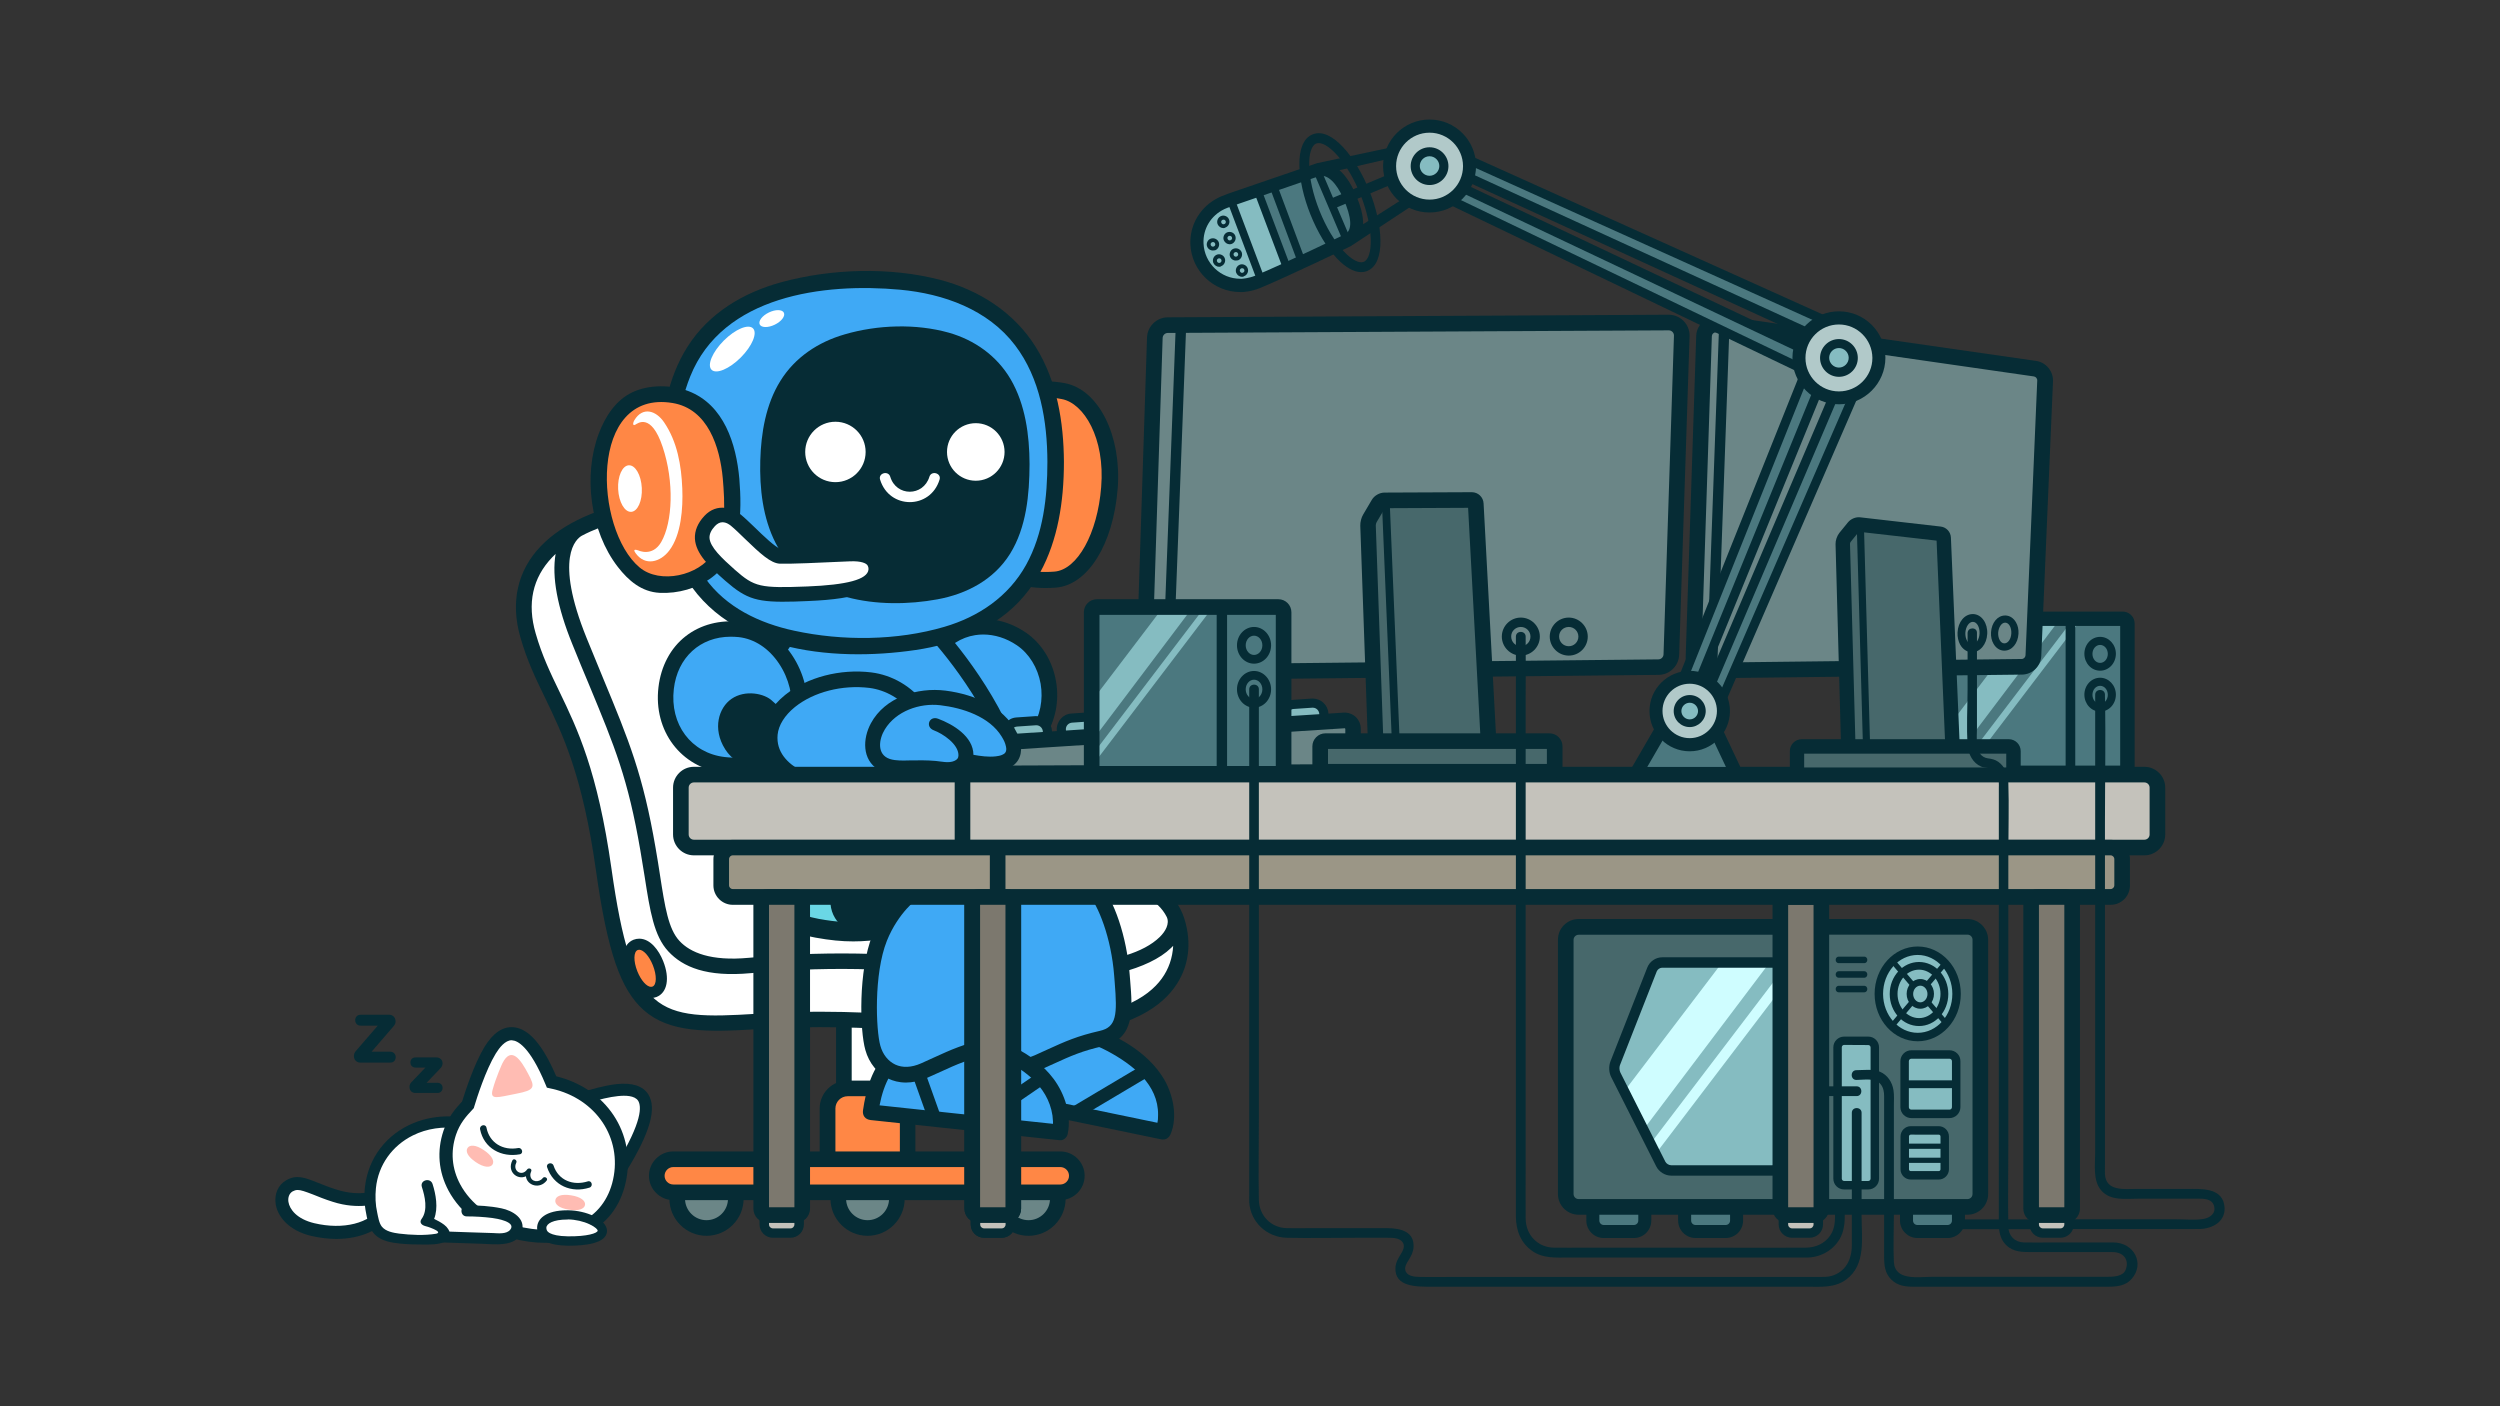 <?xml version="1.0" encoding="utf-8"?>
<!-- Generator: Adobe Illustrator 19.0.0, SVG Export Plug-In . SVG Version: 6.00 Build 0)  -->
<svg version="1.1" id="Layer_1" xmlns="http://www.w3.org/2000/svg" xmlns:xlink="http://www.w3.org/1999/xlink" x="0px" y="0px"
	 viewBox="635 -215 1920 1080" style="enable-background:new 635 -215 1920 1080;" xml:space="preserve">
<rect x="635" y="-215" width="1920" height="1080" fill="#333333" stroke="none"/>
<style type="text/css">
	.st0{fill:#FFFFFF;}
	.st1{fill:#062C35;}
	.st2{fill:#FFBCB3;}
	.st3{fill:#4B787F;}
	.st4{fill:#85BCC1;}
	.st5{fill:#47686B;}
	.st6{fill:#CFFDFF;}
	.st7{fill:#FF8745;}
	.st8{fill:#6B8687;}
	.st9{fill:#6AD7E5;}
	.st10{fill:#3FA9F5;}
	.st11{fill:#C4C2BB;}
	.st12{fill:#7C786E;}
	.st13{fill:#9B9686;}
	.st14{fill:none;stroke:#85BCC1;stroke-width:5;stroke-miterlimit:10;}
	.st15{fill:#FFFFFF;stroke:#000000;stroke-width:7.787;stroke-miterlimit:10;}
	.st16{fill:#B1C9C9;}
</style>
<g>
	<g id="cat_x5F_tail">
		<g>
			<path class="st0" d="M927.3,703.6c0,0-15.1,6.3-35.2-0.2c-20.5-6.6-26.5-12.6-35-7.7c-10.6,6.2-7.6,27.5,18.1,33.6
				c26.3,6.3,47.6-1.3,57-15.2S927.3,703.6,927.3,703.6z"/>
			<path class="st1" d="M893.3,736.5c-6.2,0-12.6-0.8-19.2-2.3c-18.1-4.3-26.1-15.6-27.4-24.6c-1.1-7.6,1.9-14.6,8-18.1
				c8-4.7,14.5-2.1,24.3,1.8c3.9,1.6,8.7,3.5,14.8,5.4c18.1,5.8,31.6,0.4,31.7,0.3l0.4-0.2l0.4-0.1c1.5-0.4,9.2-1.9,12.8,3.3
				c3.8,5.4-1,12.6-2.6,15C927.9,729.5,912,736.5,893.3,736.5z M863.6,698.9c-1.4,0-2.6,0.4-3.9,1.1c-2.5,1.5-3.7,4.5-3.2,8
				c0.9,5.8,6.5,13.2,19.8,16.4c22.4,5.3,42.7,0.2,51.7-13.1c0.9-1.3,1.5-2.4,1.8-3.1c-0.4,0-0.8,0.1-1.1,0.1
				c-3,1.1-18.3,6.1-38.1-0.3c-6.4-2-11.4-4.1-15.4-5.7C869.4,700.1,866.1,698.9,863.6,698.9z"/>
		</g>
	</g>
	<g id="cat">
		<g>
			<g>
				
					<ellipse transform="matrix(-1 -3.156075e-002 3.156075e-002 -1 1950.688 1427.924)" class="st0" cx="986.6" cy="698.6" rx="46.2" ry="36.9"/>
			</g>
			<g>
				<g>
					<path class="st0" d="M1004.4,651.4c0,0-28.6-12.8-57,3.1c-28.8,16.1-30.7,46.3-26.8,63.2c3.1,13.2,4.9,18.9,39.9,18.8
						c35-0.1,1.9-13.4,1.9-13.4s7-9.3,0.6-27.7"/>
				</g>
				<path class="st1" d="M970,732.5c-9.1,1.5-19.4,1-28.5-0.1c-4.4-0.6-10.2-1.6-13.2-5.3c-2.2-2.7-2.9-7.5-3.6-10.8
					c-1.4-6.1-1.6-12.5-1-18.8c1.8-17.8,12.5-32.6,28.4-40.5c10.8-5.4,23.2-7,35.1-5.5c3.8,0.5,7.5,1.3,11.1,2.4
					c1.1,0.3,2.2,0.7,3.3,1.1c0.4,0.2,2.2,0.9,0.6,0.2c5,2.2,9.3-5.1,4.3-7.3c-16.6-7.3-37.2-7.3-53.9-0.4
					c-20.8,8.6-34.7,26.6-37.3,48.9c-0.9,7.8-0.3,15.6,1.4,23.2c1.2,5.1,2.7,10.4,6.7,14c5.1,4.7,12.5,5.8,19.1,6.5
					c6,0.6,12,0.7,18,0.7c4.9,0,10.5,0.1,15.1-1.7c7.2-2.8,5.7-9.6,0.5-13.5c-2.4-1.8-5-3.2-7.7-4.5c3.3-8.3,1.3-19.1-1.2-26.8
					c-1.7-5.2-9.9-3-8.2,2.3c2.3,7.1,4.8,17.7-0.2,24.5c-1.8,2.4-0.5,4.6,2.7,5.5C961.5,726.4,976.2,731,970,732.5z"/>
			</g>
			<g>
				<path class="st0" d="M1064.6,634.9c0.4-0.3,26.9-10.9,44.5-12.8c24.3-2.6,32.7,11.6,3.1,59.8
					C1090.7,716.7,1064.6,634.9,1064.6,634.9z"/>
				<path class="st1" d="M1100.7,695.2c-0.6,0-1.2,0-1.8-0.1c-9.2-1.1-18.3-11.3-27.8-31.2c-6.6-13.7-10.8-27-11-27.5l-1-3.1l2.6-2
					c1.8-1.4,29.8-11.9,46.8-13.7c12.1-1.3,20.3,1.4,24.4,7.9c6.7,10.6,1.4,29.4-16.8,58.9C1111.7,691.5,1106.5,695.2,1100.7,695.2z
					 M1070.4,637.6c7.1,20.6,20.1,47,29.7,48.2c2.6,0.3,5.3-1.8,8.1-6.4c20.5-33.4,19.4-45,16.9-49c-2.6-4.1-9.9-4.2-15.5-3.6
					C1096.6,628.1,1078.3,634.6,1070.4,637.6z"/>
			</g>
			<g>
				<path class="st0" d="M1063.1,617.1c-1.5-0.4-3-0.8-4.6-1.1c-16.6-40.2-33.6-46.7-47.2-24.3c-7.5,12.4-14.3,32.7-17,41.9
					c-6.1,6.4-10.9,12.2-14,21.5c-11.3,33.8,12.5,66.1,48.8,76.1c36.3,9.9,71.2-1.4,80.6-35.8C1119.2,660.8,1099.5,627,1063.1,617.1
					z"/>
				<path class="st1" d="M1053.8,739.5c-8.4,0-17.2-1.2-26-3.6c-21.5-5.9-39.1-19.2-48.4-36.6c-7.7-14.5-9-30.3-3.8-45.9
					c3.4-10.1,8.7-16.5,14.3-22.5c2.4-7.7,9.2-28.7,17.2-41.9c6.5-10.6,13.9-15.7,22.1-15.1c11.7,0.9,22.5,13.2,33,37.7
					c0.8,0.2,1.5,0.4,2.3,0.6l0,0c38.8,10.6,60.4,46.9,50.2,84.3c-4.9,17.9-16.4,31-33.2,37.8
					C1073.2,737.8,1063.8,739.5,1053.8,739.5z M1028,583.9c-5,0-9.4,5.6-12.3,10.3c-7.8,12.8-14.6,34.4-16.5,40.7l-0.3,1.1l-0.8,0.9
					c-5.3,5.6-10,11-12.9,19.6c-4.3,12.9-3.2,26,3.2,38c8,15,23.4,26.5,42.2,31.7c17.2,4.7,34,4.3,47.2-1.1
					c13.8-5.6,23.2-16.4,27.3-31.2c8.7-31.9-9.8-62.9-43.2-72c-1.3-0.3-2.6-0.7-4.3-1l-2.6-0.6l-1-2.4
					c-12.3-29.8-21.9-33.7-25.5-33.9C1028.3,583.9,1028.1,583.9,1028,583.9z"/>
			</g>
			<path class="st0" d="M1028.2,721.5c-8.3-5.3-41.1-6.1-41.1-6.1l0.9,18.8c0,0,13,0.2,30.3,1
				C1035.5,735.9,1036.4,726.9,1028.2,721.5z"/>
			<g>
				<path class="st2" d="M1084.3,710.4c-0.5,3-4.9,4.9-12.5,3.6c-7.6-1.2-10.8-4.2-10.3-7.3s4.5-4.9,12.1-3.7
					C1081.2,704.2,1084.8,707.3,1084.3,710.4z"/>
			</g>
			<g>
				<g>
					<path class="st1" d="M993.5,719.2c6.5,0,13.1,0.4,19.5,1.2c3.2,0.4,18.9,2.9,13.8,9.1c-2.8,3.4-9.1,2.7-12.9,2.5
						c-6.2-0.2-12.5-0.4-18.7-0.6c-7-0.2-13-0.4-20-0.7c-5.5-0.2-6.4,8.3-1,8.5c10.1,0.3,20.2,0.6,30.3,1c9.8,0.3,27.1,3,31.2-9.2
						c3.4-10.2-7.2-16.3-15.6-18c-8.7-1.8-17.7-2.3-26.5-2.3C988,710.7,988,719.2,993.5,719.2L993.5,719.2z"/>
				</g>
			</g>
			<g>
				<path class="st0" d="M1097.6,730.4c-0.1,5.5-13,7.9-26.5,7.8s-20.1-3.7-20.1-10.3c0.1-5.5,6.8-10,20.3-9.8
					S1097.7,724.8,1097.6,730.4z"/>
				<path class="st1" d="M1072.4,741.7c-0.4,0-0.9,0-1.3,0c-7.3-0.1-12.8-1.1-16.7-3.1c-5.7-3-6.9-7.5-6.9-10.7
					c0.1-6.5,6.2-13.4,23.2-13.4c0.2,0,0.4,0,0.7,0c6.8,0.1,14,1.7,19.7,4.5c6.5,3.2,10.1,7.2,10.1,11.4
					C1101.1,740.1,1083.7,741.7,1072.4,741.7z M1070.7,721.6c-11,0-16,3.2-16.1,6.3c0,1.4,0.3,3,3,4.3c2,1,5.9,2.2,13.5,2.3
					c14.8,0.2,22.7-2.4,22.9-4.3c0.1-0.8-1.5-2.7-6.1-4.9c-4.8-2.3-10.9-3.7-16.7-3.8C1071.1,721.6,1070.9,721.6,1070.7,721.6z"/>
			</g>
			<g>
				<g>
					<path class="st1" d="M1003.7,652.3c2.9,14.7,16.5,21.8,30.5,19.2c3.2-0.6,1.8-5.4-1.3-4.8c-11.6,2.1-22-3.9-24.3-15.7
						C1007.9,647.8,1003.1,649.1,1003.7,652.3L1003.7,652.3z"/>
				</g>
			</g>
			<g>
				<g>
					<path class="st1" d="M1055.2,681.5c4.7,14.1,18.7,20,32.5,15.6c3.1-1,1.8-5.8-1.3-4.8c-11.1,3.5-22.5-0.6-26.3-12.2
						C1059,677.1,1054.1,678.4,1055.2,681.5L1055.2,681.5z"/>
				</g>
			</g>
			<path class="st1" d="M1051.8,689.8c-2.8,3.7-9.2,3.1-9.5-2.1c-0.1-1.1,0.3-2.2,0.7-3.2c0.8-2-2.1-2.9-3.2-1.3
				c-4,5.7-11.4,1-8.3-5.2c1-2-2-3.8-3-1.8c-4.3,8.5,3.7,15.3,10.4,12.2c0.8,7.1,10.7,10.2,16,3.2
				C1056.1,689.8,1053.1,688,1051.8,689.8z"/>
			<g>
				<path class="st2" d="M1020.8,601.7c0,0-4.8,10.4-7.5,20.3c-2.1,8.1,3.7,5.8,18.1,3c14.4-2.8,14.9-4.8,9.2-15.4
					C1035,599,1027.7,587.9,1020.8,601.7z"/>
			</g>
			<g>
				<path class="st2" d="M1013.2,679.4c-1.7,2.5-6.5,2.4-12.8-1.9c-6.4-4.3-8-8.4-6.3-10.9s6.1-2.6,12.5,1.7
					S1014.9,676.8,1013.2,679.4z"/>
			</g>
		</g>
	</g>
	<g id="back_x5F_speaker">
		<g>
			<g>
				<g>
					<path class="st3" d="M2265.2,378.5h-132.8c-2,0-3.7-1.7-3.7-3.7V263.9c0-2,1.7-3.7,3.7-3.7h132.8c2,0,3.7,1.7,3.7,3.7v111
						C2268.9,376.8,2267.2,378.5,2265.2,378.5z"/>
				</g>
			</g>
			<g>
				
					<rect x="2181.7" y="248.3" transform="matrix(0.796 0.606 -0.606 0.796 639.995 -1257.892)" class="st4" width="5" height="142.5"/>
			</g>
			<polygon class="st4" points="2193.9,260.9 2131.1,343.4 2132,373.1 2216.7,260.9 			"/>
			<g>
				<g>
					<path class="st1" d="M2265.2,384h-132.8c-5.1,0-9.2-4.1-9.2-9.2V263.9c0-5.1,4.1-9.2,9.2-9.2h132.8c5.1,0,9.2,4.1,9.2,9.2v111
						C2274.4,379.9,2270.3,384,2265.2,384z M2134.2,373h129.1V265.7h-129.1V373z"/>
				</g>
			</g>
			<g>
				<g>
					<g>
						<rect x="2221.4" y="260.2" class="st1" width="7.4" height="116.8"/>
					</g>
				</g>
			</g>
			<g>
				<g>
					<g>
						<path class="st1" d="M2247.9,280.3c3.3,0,5.9,3.1,5.9,6.9s-2.6,6.9-5.9,6.9s-5.9-3.1-5.9-6.9S2244.6,280.3,2247.9,280.3
							 M2247.9,274.1c-6.7,0-12.1,5.8-12.1,13s5.4,13,12.1,13s12.1-5.8,12.1-13S2254.5,274.1,2247.9,274.1L2247.9,274.1z"/>
					</g>
				</g>
			</g>
			<g>
				<g>
					<g>
						<path class="st1" d="M2247.9,311.7c3.3,0,5.9,3.1,5.9,6.9s-2.6,6.9-5.9,6.9s-5.9-3.1-5.9-6.9S2244.6,311.7,2247.9,311.7
							 M2247.9,305.5c-6.7,0-12.1,5.8-12.1,13s5.4,13,12.1,13s12.1-5.8,12.1-13S2254.5,305.5,2247.9,305.5L2247.9,305.5z"/>
					</g>
				</g>
			</g>
		</g>
	</g>
	<g id="tower">
		<g>
			<g>
				<g>
					<g>
						<g>
							<path class="st3" d="M2107.6,730.8c-4.6,0-8.4-3.8-8.4-8.4v-28.8c0-4.6,3.8-8.4,8.4-8.4h23.1c4.6,0,8.4,3.8,8.4,8.4v28.8
								c0,4.6-3.8,8.4-8.4,8.4H2107.6z"/>
						</g>
					</g>
				</g>
				<g>
					<g>
						<g>
							<path class="st1" d="M2130.7,690.2c1.9,0,3.4,1.5,3.4,3.4v28.8c0,1.9-1.5,3.4-3.4,3.4h-23.1c-1.9,0-3.4-1.5-3.4-3.4v-28.8
								c0-1.9,1.5-3.4,3.4-3.4H2130.7 M2130.7,680.2h-23.1c-7.4,0-13.4,6-13.4,13.4v28.8c0,7.4,6,13.4,13.4,13.4h23.1
								c7.4,0,13.4-6,13.4-13.4v-28.8C2144.1,686.3,2138.1,680.2,2130.7,680.2L2130.7,680.2z"/>
						</g>
					</g>
				</g>
			</g>
			<g>
				<g>
					<g>
						<g>
							<path class="st3" d="M1937.2,730.8c-4.6,0-8.4-3.8-8.4-8.4v-28.8c0-4.6,3.8-8.4,8.4-8.4h23.1c4.6,0,8.4,3.8,8.4,8.4v28.8
								c0,4.6-3.8,8.4-8.4,8.4H1937.2z"/>
						</g>
					</g>
				</g>
				<g>
					<g>
						<g>
							<path class="st1" d="M1960.3,690.2c1.9,0,3.4,1.5,3.4,3.4v28.8c0,1.9-1.5,3.4-3.4,3.4h-23.1c-1.9,0-3.4-1.5-3.4-3.4v-28.8
								c0-1.9,1.5-3.4,3.4-3.4H1960.3 M1960.3,680.2h-23.1c-7.4,0-13.4,6-13.4,13.4v28.8c0,7.4,6,13.4,13.4,13.4h23.1
								c7.4,0,13.4-6,13.4-13.4v-28.8C1973.7,686.3,1967.7,680.2,1960.3,680.2L1960.3,680.2z"/>
						</g>
					</g>
				</g>
			</g>
			<g>
				<g>
					<g>
						<g>
							<path class="st3" d="M1866.7,730.8c-4.6,0-8.4-3.8-8.4-8.4v-28.8c0-4.6,3.8-8.4,8.4-8.4h23.1c4.6,0,8.4,3.8,8.4,8.4v28.8
								c0,4.6-3.8,8.4-8.4,8.4H1866.7z"/>
						</g>
					</g>
				</g>
				<g>
					<g>
						<g>
							<path class="st1" d="M1889.8,690.2c1.9,0,3.4,1.5,3.4,3.4v28.8c0,1.9-1.5,3.4-3.4,3.4h-23.1c-1.9,0-3.4-1.5-3.4-3.4v-28.8
								c0-1.9,1.5-3.4,3.4-3.4H1889.8 M1889.8,680.2h-23.1c-7.4,0-13.4,6-13.4,13.4v28.8c0,7.4,6,13.4,13.4,13.4h23.1
								c7.4,0,13.4-6,13.4-13.4v-28.8C1903.2,686.3,1897.2,680.2,1889.8,680.2L1889.8,680.2z"/>
						</g>
					</g>
				</g>
			</g>
			<g>
				<g>
					<g>
						<g>
							<path class="st5" d="M1847.3,712c-5.5,0-9.9-4.5-9.9-9.9V506.8c0-5.5,4.5-9.9,9.9-9.9h298.6c5.5,0,9.9,4.5,9.9,9.9v195.3
								c0,5.5-4.5,9.9-9.9,9.9L1847.3,712L1847.3,712z"/>
						</g>
					</g>
				</g>
				<g>
					<g>
						<g>
							<path class="st1" d="M2146,502.8c2.2,0,3.9,1.8,3.9,3.9V702c0,2.2-1.8,3.9-3.9,3.9h-298.6c-2.2,0-3.9-1.8-3.9-3.9V506.8
								c0-2.2,1.8-3.9,3.9-3.9L2146,502.8 M2146,490.8h-298.6c-8.8,0-15.9,7.1-15.9,15.9V702c0,8.8,7.1,15.9,15.9,15.9H2146
								c8.8,0,15.9-7.1,15.9-15.9V506.8C2161.9,498,2154.7,490.8,2146,490.8L2146,490.8z"/>
						</g>
					</g>
				</g>
			</g>
			<polygon class="st4" points="2002.9,527.9 2002.9,678.1 1999.8,684.1 1914.4,684.1 1902.8,663.9 1876,607.1 1876,599.7 
				1906.5,524.9 1918.7,524.1 1996.7,524.1 			"/>
			<g>
				<polygon class="st6" points="1906.8,670.8 1901.7,664.4 2001.4,533.4 2004.8,542 				"/>
			</g>
			<g>
				<polygon class="st6" points="1957.7,524.1 1882.2,623.4 1896.6,653.3 1993.7,524.7 				"/>
			</g>
			<rect x="2099.2" y="594.2" class="st4" width="37.9" height="45.5"/>
			<rect x="2097.2" y="653.4" class="st4" width="31.5" height="33.3"/>
			<rect x="2046.4" y="584.7" class="st4" width="28.2" height="109.3"/>
			<g>
				<g>
					<g>
						<rect x="2025.4" y="496.7" class="st1" width="8" height="211.3"/>
					</g>
				</g>
			</g>
			<g>
				<g>
					<g>
						<path class="st1" d="M1996.1,528.2c1.7,0,3,1.3,3,3v145.7c0,1.6-1.3,3-3,3h-77.7c-1.7,0-3.6-1.2-4.4-2.7l-34.6-68.6
							c-0.7-1.5-0.9-3.9-0.3-5.5l28.3-72.1c0.6-1.5,2.4-2.8,4.1-2.8L1996.1,528.2 M1996.1,520.2h-84.5c-5,0-9.7,3.2-11.5,7.9
							l-28.3,72.1c-1.4,3.7-1.2,8.5,0.6,12l34.6,68.6c2.1,4.2,6.8,7.1,11.5,7.1h77.7c6.1,0,11-4.9,11-11V531.2
							C2007.1,525.2,2002.2,520.2,1996.1,520.2L1996.1,520.2z"/>
					</g>
				</g>
			</g>
			<g>
				<g>
					<g>
						<path class="st1" d="M2069.8,587.6c1,0,1.8,0.8,1.8,1.8v100.8c0,1-0.8,1.8-1.8,1.8h-18.5c-1,0-1.8-0.8-1.8-1.8V589.3
							c0-1,0.8-1.8,1.8-1.8L2069.8,587.6 M2069.8,581.1h-18.5c-4.6,0-8.3,3.7-8.3,8.3v100.8c0,4.6,3.7,8.3,8.3,8.3h18.5
							c4.6,0,8.3-3.7,8.3-8.3V589.3C2078.1,584.8,2074.4,581.1,2069.8,581.1L2069.8,581.1z"/>
					</g>
				</g>
			</g>
			<g>
				<g>
					<g>
						<path class="st1" d="M2132.2,598.1c1.1,0,1.9,0.9,1.9,1.9v35.3c0,1.1-0.9,1.9-1.9,1.9h-29.3c-1.1,0-1.9-0.9-1.9-1.9V600
							c0-1.1,0.9-1.9,1.9-1.9H2132.2 M2132.2,591.6h-29.3c-4.6,0-8.4,3.8-8.4,8.4v35.3c0,4.6,3.8,8.4,8.4,8.4h29.3
							c4.6,0,8.4-3.8,8.4-8.4V600C2140.7,595.4,2136.9,591.6,2132.2,591.6L2132.2,591.6z"/>
					</g>
				</g>
			</g>
			<ellipse class="st4" cx="2107.8" cy="548.4" rx="30" ry="33.8"/>
			<g>
				<g>
					<g>
						<path class="st1" d="M2123.9,656.4c0.8,0,1.4,0.6,1.4,1.4V683c0,0.8-0.6,1.4-1.4,1.4h-21.4c-0.8,0-1.4-0.6-1.4-1.4v-25.2
							c0-0.8,0.6-1.4,1.4-1.4H2123.9 M2123.9,649.9h-21.4c-4.4,0-7.9,3.6-7.9,7.9V683c0,4.4,3.6,7.9,7.9,7.9h21.4
							c4.4,0,7.9-3.6,7.9-7.9v-25.2C2131.8,653.4,2128.2,649.9,2123.9,649.9L2123.9,649.9z"/>
					</g>
				</g>
			</g>
			<g>
				<g>
					<g>
						<g>
							<path class="st1" d="M2047.2,524.7c6.5,0,13,0,19.5,0c3.2,0,3.2-5,0-5c-6.5,0-13,0-19.5,0
								C2044,519.7,2044,524.7,2047.2,524.7L2047.2,524.7z"/>
						</g>
					</g>
				</g>
			</g>
			<g>
				<g>
					<g>
						<g>
							<path class="st1" d="M2047.2,535.9c6.5,0,13,0,19.5,0c3.2,0,3.2-5,0-5c-6.5,0-13,0-19.5,0
								C2044,530.9,2044,535.9,2047.2,535.9L2047.2,535.9z"/>
						</g>
					</g>
				</g>
			</g>
			<g>
				<g>
					<g>
						<g>
							<path class="st1" d="M2047.2,547.1c6.5,0,13,0,19.5,0c3.2,0,3.2-5,0-5c-6.5,0-13,0-19.5,0
								C2044,542.1,2044,547.1,2047.2,547.1L2047.2,547.1z"/>
						</g>
					</g>
				</g>
			</g>
			<g>
				<g>
					<g>
						<path class="st1" d="M2107.8,584.7c-18.3,0-33.1-16.3-33.1-36.4s14.9-36.4,33.1-36.4c18.3,0,33.1,16.3,33.1,36.4
							C2140.9,568.4,2126,584.7,2107.8,584.7z M2107.8,518.4c-14.7,0-26.6,13.4-26.6,29.9s12,29.9,26.6,29.9
							c14.7,0,26.6-13.4,26.6-29.9S2122.4,518.4,2107.8,518.4z"/>
					</g>
				</g>
			</g>
			<g>
				<g>
					<g>
						<path class="st1" d="M2108.8,573c-12.4,0-22.5-11-22.5-24.6s10.1-24.6,22.5-24.6s22.5,11,22.5,24.6S2121.2,573,2108.8,573z
							 M2108.8,529.7c-9.1,0-16.5,8.4-16.5,18.6s7.4,18.6,16.5,18.6s16.5-8.4,16.5-18.6S2117.9,529.7,2108.8,529.7z"/>
					</g>
				</g>
			</g>
			<g>
				<g>
					<g>
						<path class="st1" d="M2109.8,559.7c-5.8,0-10.5-5.1-10.5-11.4s4.7-11.4,10.5-11.4s10.5,5.1,10.5,11.4
							S2115.6,559.7,2109.8,559.7z M2109.8,542c-3,0-5.5,2.9-5.5,6.4s2.5,6.4,5.5,6.4s5.5-2.9,5.5-6.4S2112.8,542,2109.8,542z"/>
					</g>
				</g>
			</g>
			<g>
				<g>
					<g>
						
							<rect x="2111.2" y="561.3" transform="matrix(0.65 0.76 -0.76 0.65 1171.615 -1415.851)" class="st1" width="21.7" height="4"/>
					</g>
				</g>
			</g>
			<g>
				<g>
					<g>
						
							<rect x="2083.6" y="531" transform="matrix(0.65 0.76 -0.76 0.65 1139.388 -1406.666)" class="st1" width="24.7" height="4"/>
					</g>
				</g>
			</g>
			<g>
				<g>
					<g>
						
							<rect x="2093.4" y="550.7" transform="matrix(0.763 0.647 -0.647 0.763 861.073 -1221.36)" class="st1" width="4" height="24.8"/>
					</g>
				</g>
			</g>
			<g>
				<g>
					<g>
						
							<rect x="2119.3" y="521.8" transform="matrix(0.763 0.647 -0.647 0.763 847.562 -1245.336)" class="st1" width="4" height="21.8"/>
					</g>
				</g>
			</g>
			<g>
				<g>
					<g>
						<rect x="2098" y="614.7" class="st1" width="39.1" height="6"/>
					</g>
				</g>
			</g>
			<g>
				<g>
					<g>
						<rect x="2098.6" y="663.3" class="st1" width="29.2" height="4"/>
					</g>
				</g>
			</g>
			<g>
				<g>
					<g>
						<rect x="2098.1" y="674.1" class="st1" width="29.2" height="4"/>
					</g>
				</g>
			</g>
		</g>
	</g>
	<g id="chair">
		<g>
			<g>
				<g>
					<g>
						<g>
							<rect x="1283.1" y="544.2" class="st0" width="36.3" height="120"/>
						</g>
					</g>
				</g>
				<g>
					<g>
						<g>
							<path class="st1" d="M1313.4,550.2v108h-24.3v-108H1313.4 M1325.4,538.2h-12h-24.3h-12v12v108v12h12h24.3h12v-12v-108V538.2
								L1325.4,538.2z"/>
						</g>
					</g>
				</g>
			</g>
			<g>
				<g>
					<g>
						<path class="st0" d="M1319.2,292.6c0,0-25.3-95.3-109-115.7c-70.4-17.1-194.8,9.5-169.6,96.3c15.1,52,42.3,67.8,58.1,179.7
							c16.2,115.7,37.2,121.7,117.5,116.7s120.3,3.7,217,4s117.3-45.4,105.5-81.7c-16.9-52-126.2-29.7-159.2-39
							C1339.9,441.7,1341.2,366.4,1319.2,292.6z"/>
					</g>
				</g>
			</g>
			<g>
				<g>
					<g>
						<path class="st1" d="M1544.4,490c-6-18.4-22.1-30.2-49.1-35.9c-22-4.7-47.7-4.6-70.4-4.6c-17.9,0-34.7,0.1-43.8-2.5
							c-24.1-6.8-31.4-43.4-40.7-89.8c-4.1-20.5-8.7-43.7-15.5-66.4c-0.5-1.9-7.1-25.5-23.8-51.8c-22.8-35.8-53.8-59.4-89.5-68.1
							c-50.3-12.2-126.3-2.9-161.3,33.6c-18,18.8-23.4,43.1-15.6,70.1c5.2,18.1,11.9,31.9,19,46.5c13.4,27.8,28.7,59.3,39,132.4
							c8.8,62.2,18.7,91.3,36.7,107.3c19.6,17.4,48.5,17,87.2,14.6c46.4-2.9,79.5-1.2,117.8,0.8c27.3,1.4,58.3,3.1,98.8,3.2
							c0.3,0,0.7,0,1,0c63.2,0,90.8-19.5,102.7-35.9C1548,528.4,1550.7,509.4,1544.4,490z M1208.8,182.7c33,8,60.7,29.1,82.1,62.6
							c16.1,25.2,22.5,48.4,22.6,48.8v0.2c6.6,22.2,11,44.2,15.2,65.4c4.7,23.7,9.2,46.1,16,63.2c8,20.3,18.6,31.6,33.2,35.8
							c10.7,3,27.5,3,47,2.9c41.3-0.1,92.3-0.2,106.2,27.7c2.3,5.1-1,11-5.4,15.3c-25.3,24.7-93.2,24-143.9,18.7
							c-48.3-5.1-101.5-9.2-171.8-2.7c-29,2.7-44.9-4-53.2-13c-8.5-9.2-11.1-25.8-15-51c-1-6.4-2-13-3.3-20.3
							c-9.7-56.5-20.5-82.6-40.1-129.9c-3.8-9.2-8.1-19.7-12.8-31.2c-25.4-62.6-7.8-76.4-3.9-78.7
							C1117.3,177.7,1170.8,173.5,1208.8,182.7z M1527.2,536.6c-10.3,14.2-34.8,31-93,31c-0.3,0-0.7,0-1,0
							c-40.2-0.1-71.1-1.7-98.2-3.2c-23.9-1.2-45.7-2.4-70-2.4c-15.1,0-31.1,0.4-49.1,1.6c-76.6,4.8-95.3,1.6-111.3-111.5
							c-10.6-75-26.2-107.4-40-136c-6.8-14.1-13.3-27.5-18.2-44.6c-6.7-23-2.4-42.7,12.7-58.5c0.8-0.9,1.7-1.7,2.6-2.6
							c-3,17.6,1.3,40.9,12.8,69.2c4.7,11.6,9,22.1,12.9,31.3c19.9,48,29.9,72.1,39.4,127.3c1.2,7.2,2.3,13.8,3.3,20.1
							c4.1,26.4,7.1,45.4,18.1,57.3c11.3,12.2,29.6,19.9,63.2,16.8c69.3-6.4,121.7-2.2,169.5,2.7c16.9,1.7,38.7,3.3,60.7,3.3
							c37.4,0,75.7-8.7,92.8-25.4c0.6-0.5,1.1-1.1,1.6-1.6C1535.5,520.6,1532.6,529.2,1527.2,536.6z"/>
					</g>
				</g>
			</g>
			<g>
				<g>
					<g>
						<g>
							<path class="st7" d="M1135,547.2c-6.4,0-11.8-7.8-14.5-14.6c-4.2-10.6-3.1-19.7,2.7-22c0.8-0.3,1.7-0.5,2.7-0.5
								c6.4,0,11.8,7.8,14.5,14.6c1.7,4.3,2.6,8.6,2.5,12.3c-0.1,6.7-3.4,8.9-5.3,9.7C1136.8,547,1135.9,547.2,1135,547.2z"/>
						</g>
					</g>
				</g>
				<g>
					<g>
						<g>
							<path class="st1" d="M1125.9,514.4c3.3,0,7.7,4.9,10.5,11.9c3.1,7.8,3,15.1-0.3,16.4c-0.3,0.1-0.7,0.2-1.1,0.2
								c-3.3,0-7.7-4.9-10.5-11.9c-3.1-7.8-3-15.1,0.3-16.4C1125.2,514.5,1125.6,514.4,1125.9,514.4 M1125.9,505.9L1125.9,505.9
								L1125.9,505.9c-1.5,0-2.9,0.3-4.3,0.8c-8.3,3.3-10.4,14.4-5.1,27.6c3.3,8.3,9.9,17.2,18.4,17.2c1.5,0,2.9-0.3,4.3-0.8
								c8.3-3.3,10.4-14.4,5.1-27.6C1141,514.8,1134.5,505.9,1125.9,505.9L1125.9,505.9z"/>
						</g>
					</g>
				</g>
			</g>
			<g>
				<g>
					<g>
						<g>
							<path class="st7" d="M1270.5,677v-40.8c0-8.5,6.9-15.4,15.4-15.4h30.8c8.5,0,15.4,6.9,15.4,15.4V677H1270.5z"/>
						</g>
					</g>
				</g>
				<g>
					<g>
						<g>
							<path class="st1" d="M1316.7,626.9c5.1,0,9.4,4.2,9.4,9.4v34.8h-49.5v-34.8c0-5.1,4.2-9.4,9.4-9.4H1316.7 M1316.7,614.9
								h-30.8c-11.8,0-21.4,9.6-21.4,21.4v34.8v12h12h49.5h12v-12v-34.8C1338,624.5,1328.4,614.9,1316.7,614.9L1316.7,614.9z"/>
						</g>
					</g>
				</g>
			</g>
			<g>
				<g>
					<g>
						<g>
							<path class="st8" d="M1177.6,728.1c-12.4,0-22.5-10.1-22.5-22.5s10.1-22.5,22.5-22.5s22.5,10.1,22.5,22.5
								S1190,728.1,1177.6,728.1z"/>
						</g>
					</g>
				</g>
				<g>
					<g>
						<g>
							<path class="st1" d="M1177.6,689.1c9.1,0,16.5,7.4,16.5,16.5s-7.4,16.5-16.5,16.5s-16.5-7.4-16.5-16.5
								S1168.5,689.1,1177.6,689.1 M1177.6,677.1c-15.7,0-28.5,12.8-28.5,28.5s12.8,28.5,28.5,28.5s28.5-12.8,28.5-28.5
								S1193.3,677.1,1177.6,677.1L1177.6,677.1z"/>
						</g>
					</g>
				</g>
			</g>
			<g>
				<g>
					<g>
						<g>
							<path class="st8" d="M1301.3,728.1c-12.4,0-22.5-10.1-22.5-22.5s10.1-22.5,22.5-22.5s22.5,10.1,22.5,22.5
								S1313.7,728.1,1301.3,728.1z"/>
						</g>
					</g>
				</g>
				<g>
					<g>
						<g>
							<path class="st1" d="M1301.3,689.1c9.1,0,16.5,7.4,16.5,16.5s-7.4,16.5-16.5,16.5s-16.5-7.4-16.5-16.5
								S1292.2,689.1,1301.3,689.1 M1301.3,677.1c-15.7,0-28.5,12.8-28.5,28.5s12.8,28.5,28.5,28.5s28.5-12.8,28.5-28.5
								S1317,677.1,1301.3,677.1L1301.3,677.1z"/>
						</g>
					</g>
				</g>
			</g>
			<g>
				<g>
					<g>
						<g>
							<path class="st8" d="M1424.9,728.1c-12.4,0-22.5-10.1-22.5-22.5s10.1-22.5,22.5-22.5s22.5,10.1,22.5,22.5
								S1437.3,728.1,1424.9,728.1z"/>
						</g>
					</g>
				</g>
				<g>
					<g>
						<g>
							<path class="st1" d="M1424.9,689.1c9.1,0,16.5,7.4,16.5,16.5s-7.4,16.5-16.5,16.5s-16.5-7.4-16.5-16.5
								S1415.8,689.1,1424.9,689.1 M1424.9,677.1c-15.7,0-28.5,12.8-28.5,28.5s12.8,28.5,28.5,28.5s28.5-12.8,28.5-28.5
								S1440.6,677.1,1424.9,677.1L1424.9,677.1z"/>
						</g>
					</g>
				</g>
			</g>
			<g>
				<g>
					<g>
						<path class="st7" d="M1449.2,700.7h-297.1c-7,0-12.7-5.7-12.7-12.7l0,0c0-7,5.7-12.7,12.7-12.7h297.2c7,0,12.7,5.7,12.7,12.7
							l0,0C1461.9,695,1456.2,700.7,1449.2,700.7z"/>
					</g>
				</g>
				<g>
					<g>
						<path class="st1" d="M1449.2,706.7h-297.1c-10.3,0-18.7-8.4-18.7-18.7s8.4-18.7,18.7-18.7h297.2c10.3,0,18.7,8.4,18.7,18.7
							S1459.5,706.7,1449.2,706.7z M1152.1,681.3c-3.7,0-6.7,3-6.7,6.7s3,6.7,6.7,6.7h297.2c3.7,0,6.7-3,6.7-6.7s-3-6.7-6.7-6.7
							H1152.1z"/>
					</g>
				</g>
			</g>
		</g>
	</g>
	<g id="kappa_x5F_body2">
		<g>
			<g>
				<g>
					<path class="st9" d="M1231.9,416.1c0,0-35,69.8,30.7,81.8c37.3,6.8,51.7,0.4,119.7-11.5s16.1-76,1.5-86.9
						C1369.1,388.5,1231.9,416.1,1231.9,416.1z"/>
				</g>
				<g>
					<path class="st1" d="M1290.3,508c-8.9,0-18-0.9-29-2.9c-20-3.7-33.7-12.7-40.8-26.8c-13.8-27.6,4.1-63.9,4.9-65.4l1.6-3.2
						l3.5-0.7c0.3-0.1,34.9-7,70.8-12.5c75.3-11.5,83.1-5.7,86.9-2.8c9.3,7,41.6,42.4,34.7,71.1c-3.7,15.2-16.9,24.9-39.3,28.9
						c-14.3,2.5-26,4.7-36.4,6.7C1322,505,1306.4,508,1290.3,508z M1237,422.6c-3.6,8.5-12,32.2-3.5,49.2
						c4.9,9.8,15.1,16.2,30.3,18.9c28.1,5.1,42.4,2.4,80.5-4.8c10.4-2,22.3-4.2,36.6-6.7c16.2-2.8,25.4-8.8,27.6-17.9
						c4.5-18.9-19.7-48.8-29.1-55.9c-1.8-0.9-13.2-4.2-77.7,5.8C1273.6,415.5,1246.6,420.7,1237,422.6z"/>
				</g>
			</g>
			<g>
				<g>
					<path class="st1" d="M1465.7,457.3c0,0-1.5-34.9-50.9-40.2c-45.5-4.9-56.7,9.2-58.9,26.6c-2.3,17.4,10.9,31,26.9,32.9
						c15.9,1.9,25.7,6.8,26.9,20.4c1.3,13.5,60.2-3.4,60.2-3.4L1465.7,457.3z"/>
				</g>
			</g>
			<g>
				<g>
					<path class="st1" d="M1380.8,474.7c0,0-3.2-26.4-48.9-28.2s-56.7,9.2-58.9,26.6c-2.3,17.4,10.9,29,26.9,30.9
						s25.7,4.8,26.9,18.4c1.2,13.6,60.2,0.6,60.2,0.6L1380.8,474.7z"/>
				</g>
			</g>
		</g>
	</g>
	<g id="kappa_x5F_leg2">
		<g>
			<g>
				<g>
					<g>
						<g>
							<path class="st10" d="M1409.6,584.4c0,0-14.4,10.2-21.9,40.8l140.5,29.1c0,0,16.5-39-39.3-67.1
								C1488.9,587.2,1448.4,562.7,1409.6,584.4z"/>
						</g>
					</g>
				</g>
				<path class="st1" d="M1529.2,614.2c-12.3-21.2-37.8-35.7-61.2-41.7c-20.1-5.1-41-3.6-59.5,5.8c-0.6,0.2-1.2,0.5-1.8,0.9
					c-0.7,0.4-1.3,0.8-1.7,1.3c-12.6,10.2-19.2,28.1-23,43c-0.8,3,1,6.7,4.2,7.4c41,8.5,82.1,17,123.1,25.5
					c5.8,1.2,11.6,2.4,17.4,3.6c3.5,0.7,6.1-1,7.4-4.2C1539.5,642.7,1536,626,1529.2,614.2z M1406.7,623c-3.8-0.8-7.7-1.6-11.5-2.4
					c2.6-8.5,6.1-16.6,11.2-23.9c1.5-2.1,3.2-4.1,5-5.9c0.3-0.3,1.2-1,1.7-1.5c23-12.2,50.2-9,72.6,3c19,10.2,39,25.6,38.7,48.9
					c0,3.1-0.1,4.1-0.5,6.1C1484.9,639.2,1445.8,631.1,1406.7,623z"/>
			</g>
			<g>
				<g>
					<g>
						<path class="st10" d="M1424.2,463.4c0,0-16.6,11.2-26.4,35.8c-10.5,26.4-9,71-5.2,84.3c4.5,15.9,19.7,26.1,39.3,17.4
							c19.7-8.7,28.3-13.7,49-18.4s17.5-24.2,15.6-48.5c-2.3-29.7-12.2-56.2-22.2-67.5C1462.5,453,1440.8,451.9,1424.2,463.4z"/>
					</g>
				</g>
				<g>
					<g>
						<path class="st1" d="M1418,610.1c-5.5,0-9.9-1.3-13.3-2.9c-8.5-4-15.1-12-17.9-22.1c-4.3-14.9-5.5-60.9,5.4-88.2
							c10.2-25.6,27.3-37.6,28.6-38.5c19.3-13.4,44.2-11.6,58.1,4.1c11.9,13.6,21.5,42.1,23.7,71c0.1,1.7,0.3,3.3,0.4,5
							c1.8,21.8,3.6,44.4-20.7,49.9c-16.3,3.7-25,7.6-38.1,13.6c-3,1.4-6.2,2.8-9.8,4.4C1428.2,609.1,1422.7,610.1,1418,610.1z
							 M1427.6,468.4c-0.3,0.2-15.3,10.8-24.2,33c-10.1,25.4-8.4,68.4-5,80.5c1.9,6.8,6,11.9,11.5,14.5c5.6,2.6,12.4,2.3,19.7-0.9
							c3.5-1.6,6.7-3,9.7-4.4c13.8-6.3,22.9-10.4,40.4-14.4c12.9-2.9,13.4-12.5,11.4-37.2c-0.1-1.6-0.3-3.3-0.4-5
							c-2.2-29.1-12.1-54.2-20.7-64C1460,459.3,1441.9,458.4,1427.6,468.4L1427.6,468.4z"/>
					</g>
				</g>
			</g>
			<g>
				<g>
					<g>
						
							<rect x="1414.9" y="611.5" transform="matrix(0.232 0.973 -0.973 0.232 1699.307 -920.192)" class="st1" width="35.5" height="10"/>
					</g>
				</g>
			</g>
			<g>
				<g>
					<g>
						
							<rect x="1481.9" y="591.2" transform="matrix(0.511 0.86 -0.86 0.511 1263.468 -973.456)" class="st1" width="10" height="64"/>
					</g>
				</g>
			</g>
		</g>
	</g>
	<g id="kappa_x5F_leg1">
		<g>
			<g>
				<g>
					<g>
						<g>
							<path class="st10" d="M1321.2,598.2c0,0-13.4,9.7-17.6,40.9l145.4,15.5c0,0,10-42.3-48.5-64.2
								C1400.5,590.4,1357.4,572.5,1321.2,598.2z"/>
						</g>
					</g>
				</g>
				<path class="st1" d="M1444.1,613.5c-15.3-20.3-41.3-31.6-66.1-34.5c-20.7-2.4-41.9,1.8-59.2,13.6c-0.2,0.1-0.4,0.3-0.6,0.4
					c-0.2,0.1-0.4,0.3-0.6,0.5c-12.8,9.9-17.6,29.1-19.8,44.1c-0.6,4.1,1.6,7.1,5.8,7.6c42.5,4.5,84.9,9,127.4,13.6
					c6,0.6,12.1,1.3,18.1,1.9c2.5,0.3,5.2-2,5.8-4.4C1458.2,641.6,1452.8,625.1,1444.1,613.5z M1321.7,635.1
					c-3.7-0.4-7.4-0.8-11.2-1.2c1.6-8.2,4.1-16.3,8.4-23.5c1.5-2.5,2.5-3.9,4.3-5.8c0.4-0.4,1.7-1.5,2-1.8
					c21.6-14.5,49.4-15.7,73.4-6.7c20.7,7.8,41.2,22.3,44.7,45.6c0.1,0.6,0.3,3,0.4,4.7c0,0.6,0,1.2,0,1.7
					C1403,643.7,1362.3,639.4,1321.7,635.1z"/>
			</g>
			<g>
				<g>
					<g>
						<path class="st10" d="M1337,469.6c0,0-16.6,11.2-26.4,35.8c-10.5,26.4-9,71-5.2,84.3c4.5,15.9,19.7,26.1,39.3,17.4
							c19.7-8.7,28.3-13.7,49-18.4s17.5-24.2,15.6-48.5c-2.3-29.7-12.2-56.2-22.2-67.5C1375.3,459.2,1353.6,458.1,1337,469.6z"/>
					</g>
				</g>
				<g>
					<g>
						<path class="st1" d="M1330.8,616.4c-5.5,0-9.9-1.3-13.3-2.9c-8.5-4-15.1-12-17.9-22.1c-4.3-14.9-5.5-60.9,5.4-88.2
							c10.2-25.6,27.4-37.7,28.6-38.5c19.3-13.4,44.2-11.6,58.1,4.1c11.9,13.6,21.5,42.1,23.7,71c0.1,1.7,0.3,3.3,0.4,5
							c1.8,21.8,3.6,44.4-20.7,49.9c-16.3,3.7-25,7.6-38.1,13.6c-3,1.4-6.2,2.8-9.8,4.4C1341,615.4,1335.5,616.4,1330.8,616.4z
							 M1340.3,474.6c-0.3,0.2-15.3,10.8-24.2,33c-10.1,25.4-8.4,68.4-5,80.5c1.9,6.8,6,11.9,11.5,14.5c5.6,2.6,12.4,2.3,19.7-0.9
							c3.5-1.6,6.7-3,9.7-4.4c13.8-6.3,22.9-10.4,40.4-14.4c12.9-2.9,13.4-12.5,11.4-37.2c-0.1-1.6-0.3-3.3-0.4-5
							c-2.2-29.1-12.1-54.2-20.7-64C1372.8,465.6,1354.7,464.6,1340.3,474.6L1340.3,474.6z"/>
					</g>
				</g>
			</g>
			<g>
				<g>
					<g>
						
							<rect x="1329.7" y="622.6" transform="matrix(0.336 0.942 -0.942 0.336 1485.529 -852.396)" class="st1" width="35.5" height="10"/>
					</g>
				</g>
			</g>
			<g>
				<g>
					<g>
						<polygon class="st1" points="1387.6,651.6 1381.5,643.7 1431.7,609.3 1437.8,617.2 						"/>
					</g>
				</g>
			</g>
		</g>
	</g>
	<g id="kappa_x5F_backarm">
		<g>
			<g>
				<g>
					<path class="st1" d="M1427.9,344.9c0,0,10.3,27.3,30.3,52.3s-42.3,7.7-42.3,7.7l-34.2-22L1427.9,344.9z"/>
				</g>
			</g>
			<g>
				<g>
					<path class="st10" d="M1432.2,347.9c-15.4,22.7-40.7,20.3-63.4,4.9c-22.7-15.4-32.1-43.5-16.7-66.2s44.4-26.4,67.1-11
						S1447.6,325.2,1432.2,347.9z"/>
				</g>
				<g>
					<path class="st1" d="M1402.1,370.6c-11.6,0-24.2-4.4-36.7-12.9s-21.4-20.5-25-33.7c-3.9-14.1-1.5-28.6,6.8-40.8
						s20.7-20.2,34.9-22.3c13.8-2.1,28.2,1.4,40.6,9.8c12.1,8.2,20.6,21.8,23.3,37.4c2.7,15.4-0.5,31.1-8.8,43.3l0,0
						c-8.3,12.3-20,19-33.7,19.4C1403,370.6,1402.5,370.6,1402.1,370.6z M1390,272.3c-2.1,0-4.1,0.2-6.1,0.5
						c-10.8,1.7-20.3,7.8-26.8,17.2c-6.4,9.4-8.1,20-5.1,30.9c2.9,10.5,10.1,20.1,20.2,27c10.8,7.3,21.5,11.1,30.9,10.8
						c9.9-0.3,18-5,24.2-14.1l0,0c6.5-9.6,9-22.2,6.9-34.5c-2.2-12.3-8.8-23.1-18.2-29.5C1407.9,275.1,1398.9,272.3,1390,272.3z"/>
				</g>
			</g>
		</g>
	</g>
	<g id="kappa_x5F_body">
		<g>
			<g>
				<path class="st10" d="M1345.9,262.3c0,0,36.4,35.9,59.5,86.4s7.5,81.2-12.5,94.7s-104.2,20.5-141.8,4.5
					c-37.7-16-37.4-76.9-29.5-133.5C1229.4,257.9,1302.8,217.8,1345.9,262.3z"/>
			</g>
			<g>
				<path class="st1" d="M1312.6,463.2c-23.9,0-47.6-2.9-63.9-9.8c-33.4-14.2-44.2-59.9-33.1-139.8c4.5-32.7,29.5-61.8,62.1-72.4
					c27-8.8,53.4-2.7,72.4,16.9c2.1,2.1,37.6,37.7,60.7,88.1c30,65.5-3.6,94.8-14.6,102.2C1383.4,457,1347.8,463.2,1312.6,463.2z
					 M1301.5,249.3c-6.5,0-13.2,1.1-20,3.3c-27.9,9.1-50.1,34.9-54,62.7c-4.7,33.4-5.4,59.7-2.3,80.2c3.8,25.1,13,40.4,28.2,46.9
					c16,6.8,44,9.9,74.9,8.3c27.4-1.4,52.6-6.5,61.3-12.3c9-6.1,36.5-30.3,10.4-87.2c-22.4-48.9-57.9-84.3-58.3-84.6l-0.1-0.1
					C1330.6,255.2,1316.6,249.3,1301.5,249.3z"/>
			</g>
		</g>
	</g>
	<g id="kappa_x5F_frontarm">
		<g>
			<g>
				<g>
					<path class="st10" d="M1248.8,334.3c-3.6,30.6-28.7,41.4-57.8,38c-29.1-3.4-47.9-28.4-44.4-59s27.4-48.4,56.5-45
						S1252.3,303.8,1248.8,334.3z"/>
				</g>
				<g>
					<path class="st1" d="M1201.1,379c-3.5,0-7.1-0.2-10.8-0.6c-32.2-3.8-53.6-32-49.6-65.6c1.9-16.2,9.3-30.2,20.9-39.2
						c11.4-8.9,26.4-12.8,42.2-11c15.6,1.8,29.6,10.8,39.4,25.4c9.3,13.8,13.5,31,11.6,47.2C1251.5,362.8,1231.3,379,1201.1,379z
						 M1196.1,274c-23.2,0-40.8,15.8-43.6,40.1c-3.2,27.3,13.3,49.3,39.1,52.3c14,1.6,47.2,1.7,51.2-32.8
						c1.6-13.4-1.9-27.7-9.6-39.1c-7.8-11.6-18.7-18.8-30.8-20.2C1200.3,274.1,1198.2,274,1196.1,274z"/>
				</g>
			</g>
			<g>
				<g>
					<path class="st1" d="M1243.9,333.4c0,0-9.8-4.2-15.7-10c-5.8-5.8-20.9-9-31.5-1.6c-9.6,6.7-14.8,22.7-4.8,38.6
						s35.3,22.3,64.8,14.7C1286.2,367.4,1243.9,333.4,1243.9,333.4z"/>
				</g>
			</g>
			<g>
				<g>
					<path class="st10" d="M1226.2,348.8c-2.2,24.6,22.7,39,55.8,44.7s62.5-8.5,66.6-32.7s-17.4-50.1-45.3-53.5
						C1264.6,302.6,1228.5,324.3,1226.2,348.8z"/>
				</g>
				<g>
					<path class="st1" d="M1296.5,400.7c-5.1,0-10.3-0.4-15.5-1.3c-40.9-7.1-63.1-25.7-60.7-51.2l0,0c1-10.6,7.3-21.1,17.7-29.5
						c16.9-13.6,42.2-20.2,66.1-17.3c16.1,2,31,10.7,40.8,23.8c8.4,11.3,11.9,24.3,9.7,36.6c-2.3,13.6-11.5,24.9-25.8,31.9
						C1319.3,398.4,1308.2,400.7,1296.5,400.7z M1232.2,349.3c-2.4,26.2,34.7,35.5,50.8,38.3c14.8,2.5,29.2,0.9,40.5-4.6
						c10.7-5.2,17.5-13.4,19.2-23.2c1.6-9-1.1-18.8-7.5-27.4c-7.7-10.4-19.9-17.5-32.6-19.1c-20.8-2.5-42.7,3.1-57.1,14.7
						C1237.6,334.4,1232.9,342,1232.2,349.3L1232.2,349.3z"/>
				</g>
			</g>
		</g>
	</g>
	<g id="kappa_x5F_head">
		<g>
			<g>
				<g>
					<g>
						<path class="st7" d="M1384.7,149.8c3.1-38.6,20.9-73.5,67.6-64.6c21.9,4.2,38.6,35.9,35.5,74.5s-19.9,69.2-41.9,70.8
							C1387.3,234.8,1381.6,188.3,1384.7,149.8z"/>
					</g>
				</g>
			</g>
			<g>
				<g>
					<path class="st1" d="M1452.9,79.3c-19.2-3.6-35.3-0.6-47.9,9c-19.3,14.8-25.7,41.1-27.3,61c-2.7,34.3,3.4,57.7,17.7,72
						c10.2,10.2,24.5,15.3,42.6,15.3c2.6,0,5.2-0.1,7.9-0.3c24.5-1.9,44.1-33.2,47.5-76.2C1496.5,119.7,1478.8,84.2,1452.9,79.3z
						 M1480.7,159.1c-2.8,35.7-18.3,63.5-35.9,64.9c-18.1,1.4-31.8-2.5-40.7-11.4c-11.6-11.6-16-32-13.6-62.3
						c1.4-17.2,6.3-40.2,22-52.2c6.9-5.2,15.3-7.9,25.3-7.9c4,0,8.2,0.4,12.7,1.3C1467.4,94.7,1483.8,121.4,1480.7,159.1z"/>
				</g>
			</g>
			<g>
				<g>
					<g>
						<path class="st10" d="M1447.4,137c0,81.6-32,143.2-151,143.2c-123.8,0-152.3-64.8-151-146.4c1.2-78.5,32.4-135.8,151-138.4
							C1409.4-7.1,1447.4,55.3,1447.4,137z"/>
					</g>
				</g>
			</g>
			<g>
				<g>
					<path class="st1" d="M1430.4,51.4c-16.7-26.7-43.7-43.8-73.8-51.6c-38.6-9.9-83-8.5-121.4,1.9c-29.1,7.9-55.8,23.7-72.2,49.6
						c-15.4,24.2-20.2,53.6-21,81.8c-0.8,29.1,2,59.2,14.5,85.9c31.1,66.7,117.5,74.7,181.7,65.2c31.2-4.6,62.7-16.9,83.4-41.6
						c18.8-22.4,26.9-50.9,29.5-79.6c0.7-7.8,1-15.6,1-23.4C1451.9,109.3,1446.8,77.6,1430.4,51.4z M1423,218.9
						c-13.5,24.3-36.4,39.8-62.7,47.5c-36.3,10.7-78.4,11-115.3,3c-26.6-5.7-52.5-17.9-68.6-40.6c-15-21.3-20.4-47.6-21.7-73.2
						c-1.4-27.2,0.1-56,10.4-81.5c24.9-62.2,102.6-72,161.2-66.6c33.4,3.1,67.4,15.2,88.3,42.7c19.3,25.4,24.7,58.3,24.8,89.5
						C1439.4,166.7,1436.3,194.9,1423,218.9z"/>
				</g>
			</g>
			<g>
				<g>
					<g>
						<path class="st1" d="M1411.2,76.3c-10.6-18.1-27.8-30.2-47.5-35.8c-25.3-7.1-54.8-6.1-80,1.3c-20.1,5.8-38.1,17.5-49.4,35.8
							c-11.2,18-14.8,40-15.4,61c-0.6,21.6,1.9,44.1,11.8,63.5c22.9,44.8,80.5,51.2,124.2,43.2c22.4-4.1,43.4-15,55.9-35.1
							c12.5-20.2,14.8-45.4,14.9-68.8C1425.6,119.1,1422.5,95.7,1411.2,76.3z"/>
					</g>
				</g>
			</g>
			<g>
				<g>
					<g>
						<circle class="st0" cx="1276.6" cy="132.1" r="23.2"/>
					</g>
				</g>
			</g>
			<g>
				<g>
					<g>
						<circle class="st0" cx="1384.4" cy="132.1" r="22.1"/>
					</g>
				</g>
			</g>
			<g>
				<g>
					<g>
						<g>
							<path class="st0" d="M1310.9,153.3c7,23.1,38.7,23.1,45.7,0c1.5-5-6.3-7.1-7.8-2.2c-4.7,15.4-25.5,15.4-30.1,0
								C1317.2,146.2,1309.4,148.3,1310.9,153.3L1310.9,153.3z"/>
						</g>
					</g>
				</g>
			</g>
			<g>
				<g>
					<g>
						<path class="st7" d="M1198,152.4c-3.2-38.5-21.2-73.4-67.9-64.3c-21.9,4.2-38.4,36.1-35.2,74.6s22.6,69.8,44.5,71.3
							C1198.1,238.2,1201.3,191,1198,152.4z"/>
					</g>
				</g>
			</g>
			<g>
				<g>
					<path class="st1" d="M1202.8,152.6c-2.4-26.6-11.7-56.7-39-67.2c-13-5-30.3-5.2-43,0.8c-12.9,6-21.1,18.9-25.9,31.7
						c-12.2,32.1-6.6,75.2,14.6,102.5c8.2,10.6,18.3,19.2,32.1,19.9c14.2,0.7,28.8-3.4,40.2-11.9
						C1204.7,211.3,1204.9,178.4,1202.8,152.6z M1182.5,210.2c-10.6,16.9-40.6,23.7-56.3,10.6c-34.9-29.2-39.5-137,25.3-126.3
						c27.3,4.5,36.4,34,38.6,57.9C1191.7,171.3,1193,193.5,1182.5,210.2z"/>
				</g>
			</g>
			<g>
				<g>
					<g>
						<g>
							<path class="st0" d="M1200.2,184.5c0,0-11.1-9.1-20.2,0.7c-13.4,14.5-1,26.9,15.8,41.7c16.8,14.7,22.9,15.6,59.5,14.2
								c42.1-1.7,51.3-9.4,52.1-18.7c0.6-7.1-4.6-12.7-20-11.9c-19.2,0.9-45.6,2.2-53.3,1.8S1209.7,192.1,1200.2,184.5z"/>
						</g>
					</g>
				</g>
				<g>
					<g>
						<g>
							<path class="st1" d="M1245.3,247c-28.6,0.8-36.7-1.5-53.2-15.9c-12.4-10.9-22.8-20.9-23.4-32.4c-0.3-6,2.1-11.9,7.2-17.4
								c10-10.8,22.6-5.6,27.9-1.2c3.2,2.6,7.1,6.4,11.2,10.3c5.6,5.5,16.1,15.6,19.6,16.1c7.9,0.4,38.2-1.1,52.7-1.8
								c10.2-0.5,17.5,1.5,21.9,6c3,3.2,4.4,7.3,4,12c-1.3,15.4-18,22.3-57.6,23.9C1251.8,246.8,1248.4,246.9,1245.3,247z
								 M1189.7,186.1c-1.8,0-3.8,1-5.6,2.9c-3,3.2-4.3,6.2-4.2,9.1c0.4,7.1,9.5,15.6,19.5,24.5c15.1,13.3,19.3,14.2,55.6,12.8
								c30.3-1.2,46.3-5.3,47-13c0.2-1.8-0.7-3.2-1.1-3.7c-0.9-0.9-4-3-13.2-2.6c-23.6,1.1-46.4,2.1-53.9,1.8
								c-6.9-0.4-14.7-7.5-26.8-19.2c-3.9-3.8-7.6-7.4-10.4-9.7l0,0C1195.8,188.3,1193,186,1189.7,186.1z"/>
						</g>
					</g>
				</g>
			</g>
			<g>
				<g>
					<g>
						
							<ellipse transform="matrix(-0.999 5.011065e-002 -5.011065e-002 -0.999 2244.836 264.281)" class="st0" cx="1119.1" cy="160.3" rx="9.1" ry="17.9"/>
					</g>
				</g>
			</g>
			<g>
				<g>
					<g>
						<path class="st0" d="M1159,160.2c-0.7-17.7-3.8-35.9-14-50.9c-6.2-9.1-16.4-12.2-22.8-1.6c-0.6,1-1.3,2.9-0.7,3.5
							c0.3,0.4,0.8,0.3,1.5-0.1c1.5-0.8,12-9.6,20.9,17.1c9,26.8,7.7,57.8-1.1,73.1c-6.8,11.7-17.6,6.4-17.6,6.4
							c-4.2-1.4-3.2,0.5-2,2.2c7.3,10.1,19,6.9,25.8-2.1C1158.2,195.8,1159.6,175.2,1159,160.2z"/>
					</g>
				</g>
			</g>
			<g>
				<g>
					<g>
						
							<ellipse transform="matrix(-0.707 -0.707 0.707 -0.707 2006.334 936.967)" class="st0" cx="1197.2" cy="53" rx="9.2" ry="22.5"/>
					</g>
				</g>
			</g>
			<g>
				<g>
					<g>
						
							<ellipse transform="matrix(-0.437 -0.9 0.9 -0.437 1737.109 1148.116)" class="st0" cx="1228" cy="30.3" rx="5.2" ry="10.3"/>
					</g>
				</g>
			</g>
		</g>
	</g>
	<g id="zzz">
		<g>
			<path class="st1" d="M908.2,592.3l16.9-19.6H912c-2.5,0-4.2-1.7-4.2-4.2s1.7-4.2,4.2-4.2h21.7c3,0,5.1,2.1,5.1,5.1
				c0,1.3-0.5,2.6-1.4,3.6l-17,19.7h14.3c2.4,0,4.2,1.7,4.2,4.2s-1.7,4.2-4.2,4.2h-22.8c-3,0-5.1-2.1-5.1-5
				C906.7,594.7,907.4,593.2,908.2,592.3z"/>
		</g>
		<g>
			<path class="st1" d="M950.9,616.2l10.8-11.3h-7.6c-2.3,0-3.9-1.6-3.9-3.9c0-2.3,1.6-3.9,3.9-3.9h16.1c2.7,0,4.7,1.9,4.7,4.6
				c0,1.3-0.7,2.8-1.6,3.7l-10.7,11.2h8.4c2.3,0,3.9,1.6,3.9,3.9c0,2.3-1.6,3.9-3.9,3.9h-16.9c-2.8,0-4.6-1.8-4.6-4.6
				C949.4,618.4,950,617.1,950.9,616.2z"/>
		</g>
	</g>
	<g id="keyboard">
		<g>
			<g>
				<g>
					<g>
						<g>
							<path class="st4" d="M1417.1,367c-4.5,0-8.2-3.5-8.5-7.9l-0.7-10.5c-0.3-4.7,3.2-8.7,7.9-9.1l14.5-1c0.2,0,0.4,0,0.6,0
								c4.5,0,8.2,3.5,8.5,7.9l0.7,10.5c0.3,4.7-3.2,8.7-7.9,9.1l-14.5,1C1417.5,367,1417.3,367,1417.1,367z"/>
						</g>
					</g>
				</g>
				<g>
					<g>
						<g>
							<path class="st1" d="M1430.9,342c2.6,0,4.8,2,5,4.7l0.7,10.5c0.2,2.7-1.9,5.1-4.7,5.3l-14.5,1c-0.1,0-0.2,0-0.3,0
								c-2.6,0-4.8-2-5-4.7l-0.7-10.5c-0.2-2.7,1.9-5.1,4.7-5.3l14.5-1C1430.7,342,1430.8,342,1430.9,342 M1430.9,335
								c-0.3,0-0.5,0-0.8,0l-14.5,1c-3.2,0.2-6.1,1.7-8.2,4.1s-3.2,5.5-2.9,8.7l0.7,10.5c0.4,6.3,5.7,11.2,12,11.2
								c0.3,0,0.5,0,0.8,0l14.5-1c3.2-0.2,6.1-1.7,8.2-4.1s3.2-5.5,2.9-8.7l-0.7-10.5C1442.5,339.9,1437.2,335,1430.9,335
								L1430.9,335z"/>
						</g>
					</g>
				</g>
			</g>
			<g>
				<g>
					<g>
						<g>
							<path class="st4" d="M1629.4,353.5c-4.5,0-8.2-3.5-8.5-7.9l-0.7-10.5c-0.2-2.3,0.6-4.4,2.1-6.2c1.5-1.7,3.6-2.7,5.8-2.9
								l14.5-1c0.2,0,0.4,0,0.6,0c4.5,0,8.2,3.5,8.5,7.9l0.7,10.5c0.2,2.3-0.6,4.4-2.1,6.2c-1.5,1.7-3.6,2.7-5.8,2.9l-14.5,1
								C1629.8,353.5,1629.6,353.5,1629.4,353.5z"/>
						</g>
					</g>
				</g>
				<g>
					<g>
						<g>
							<path class="st1" d="M1643.2,328.5c2.6,0,4.8,2,5,4.7l0.7,10.5c0.2,2.7-1.9,5.1-4.7,5.3l-14.5,1c-0.1,0-0.2,0-0.3,0
								c-2.6,0-4.8-2-5-4.7l-0.7-10.5c-0.2-2.7,1.9-5.1,4.7-5.3l14.5-1C1643,328.5,1643.1,328.5,1643.2,328.5 M1643.2,321.5
								c-0.3,0-0.5,0-0.8,0l-14.5,1c-3.2,0.2-6.1,1.7-8.2,4.1s-3.2,5.5-2.9,8.7l0.7,10.5c0.4,6.3,5.7,11.2,12,11.2
								c0.3,0,0.5,0,0.8,0l14.5-1c3.2-0.2,6.1-1.7,8.2-4.1s3.2-5.5,2.9-8.7l-0.7-10.5C1654.8,326.4,1649.5,321.5,1643.2,321.5
								L1643.2,321.5z"/>
						</g>
					</g>
				</g>
			</g>
			<g>
				<g>
					<g>
						<g>
							<path class="st4" d="M1459.3,364c-4.5,0-8.2-3.5-8.5-7.9l-0.7-10.5c-0.3-4.7,3.2-8.7,7.9-9.1l14.5-1c0.2,0,0.4,0,0.6,0
								c4.5,0,8.2,3.5,8.5,7.9l0.7,10.5c0.3,4.7-3.2,8.7-7.9,9.1l-14.5,1C1459.7,364,1459.5,364,1459.3,364z"/>
						</g>
					</g>
				</g>
				<g>
					<g>
						<g>
							<path class="st1" d="M1473.1,339c2.6,0,4.8,2,5,4.7l0.7,10.5c0.2,2.7-1.9,5.1-4.7,5.3l-14.5,1c-0.1,0-0.2,0-0.3,0
								c-2.6,0-4.8-2-5-4.7l-0.7-10.5c-0.2-2.7,1.9-5.1,4.7-5.3l14.5-1C1472.9,339,1473,339,1473.1,339 M1473.1,332L1473.1,332
								L1473.1,332c-0.3,0-0.5,0-0.8,0l-14.5,1c-6.6,0.4-11.6,6.2-11.2,12.8l0.7,10.5c0.4,6.3,5.7,11.2,12,11.2c0.3,0,0.5,0,0.8,0
								l14.5-1c6.6-0.4,11.6-6.2,11.2-12.8l-0.7-10.5C1484.7,336.9,1479.4,332,1473.1,332L1473.1,332z"/>
						</g>
					</g>
				</g>
			</g>
			<g>
				<g>
					<g>
						<g>
							<path class="st8" d="M1396.7,378.9c-3.8,0-7-3.1-7-7v-8.8c0-3.9,3.1-7.2,7-7.4l270.5-17.4c3.8-0.2,7,2.7,7,6.6v25.9
								c0,3.8-3.2,7-7,7L1396.7,378.9z"/>
						</g>
					</g>
				</g>
				<g>
					<g>
						<g>
							<path class="st1" d="M1396.7,384.9c-3.5,0-6.7-1.3-9.2-3.8s-3.8-5.7-3.8-9.2v-8.8c0-7,5.7-13,12.6-13.4l270.5-17.4
								c3.5-0.2,6.9,1,9.4,3.3c2.5,2.4,3.9,5.7,3.9,9.2v25.9c0,7.2-5.8,13-13,13L1396.7,384.9L1396.7,384.9z M1667.7,344.3
								L1667.7,344.3l-270.6,17.4c-0.7,0-1.4,0.8-1.4,1.5v8.8c0,0.3,0.2,0.6,0.3,0.7c0.1,0.1,0.4,0.3,0.7,0.3l0,0l270.5-1.1
								c0.5,0,1-0.5,1-1v-26c0-0.2-0.1-0.3-0.2-0.4C1668,344.4,1667.9,344.3,1667.7,344.3z"/>
						</g>
					</g>
				</g>
			</g>
		</g>
	</g>
	<g id="hand">
		<g>
			<g>
				<g>
					<path class="st10" d="M1377.3,369.7c0,0,10.3,4.3,22.3,2.7c12.1-1.6,20.2-10.8,8.7-25.1s-30.4-25.7-53-26.4
						c-22.5-0.8-37.9,7.9-44.1,17c-6.1,9.1-8,19.9-5.8,27.7c2.1,7.8,19.3,11.4,39.1,10.9c19.8-0.5,27.7-1.2,27.7-1.2L1377.3,369.7z"
						/>
				</g>
			</g>
			<g>
				<g>
					<path class="st1" d="M1417.8,352.2c-8.1-23.1-33.7-33.9-56.7-36.8c-21.6-2.7-46.4,5.1-57.2,25c-6.4,11.8-7,27.9,5.7,35.8
						c5.4,3.4,12,4,18.3,4.1c8.2,0.1,16.3-0.3,24.4,0.4c7.4,0.6,14.8,2.1,21.7-1.5c1.8-0.9,3.4-2.2,4.7-3.7
						c10.9,2.2,24.9,4.5,34.3-2.5C1419.7,368.1,1420.4,359.7,1417.8,352.2z M1407,363.1c0,0-0.9,0.8-0.6,0.7c-0.1,0.1-1.4,0.8-1.9,1
						c-1.4,0.6-3.2,0.9-4.9,1.1c-5.6,0.6-11.4-0.2-17-1.2c-0.1-14.1-15.6-23.4-27.1-27.7c-6.9-2.6-10.2,6.3-3.3,8.9
						c6.8,2.5,18.9,10.5,18.9,19.1c0,2.1-0.9,3.4-3.2,4.4c-4.4,1.9-9.8,0.4-14.3,0c-6.7-0.6-13.4-0.5-20.1-0.4
						c-4.9,0.1-10.3,0.4-15.1-1.1c-10.3-3.4-8.4-15.4-3.8-22.8c8.6-14,26.6-20.3,42.4-18.5c17.3,2,38,8.8,47.3,24.1
						c1.7,2.8,2.7,4.8,3.3,7.7C1408,360.3,1407.9,361.9,1407,363.1z"/>
				</g>
			</g>
		</g>
	</g>
	<g id="table">
		<g>
			<g>
				<g>
					<g>
						<g>
							<g>
								<path class="st11" d="M2011.3,732c-3.7,0-6.7-3-6.7-6.7v-4.2c0-3.7,3-6.7,6.7-6.7h13.5c3.7,0,6.7,3,6.7,6.7v4.2
									c0,3.7-3,6.7-6.7,6.7H2011.3z"/>
							</g>
						</g>
					</g>
					<g>
						<g>
							<g>
								<path class="st1" d="M2024.8,718.2c1.6,0,3,1.3,3,3v4.2c0,1.6-1.3,3-3,3h-13.5c-1.6,0-3-1.3-3-3v-4.2c0-1.6,1.3-3,3-3
									H2024.8 M2024.8,710.8h-13.5c-5.7,0-10.3,4.6-10.3,10.3v4.2c0,5.7,4.6,10.3,10.3,10.3h13.5c5.7,0,10.3-4.6,10.3-10.3v-4.2
									C2035.2,715.5,2030.5,710.8,2024.8,710.8L2024.8,710.8z"/>
							</g>
						</g>
					</g>
				</g>
				<g>
					<g>
						<g>
							<path class="st12" d="M2028.8,718.2h-21.5c-2.8,0-5-2.2-5-5V478.9c0-2.8,2.2-5,5-5h21.5c2.8,0,5,2.2,5,5v234.3
								C2033.8,716,2031.6,718.2,2028.8,718.2z"/>
						</g>
					</g>
					<g>
						<g>
							<path class="st1" d="M2028.8,724.2h-21.5c-6.1,0-11-4.9-11-11V478.9c0-6.1,4.9-11,11-11h21.5c6.1,0,11,4.9,11,11v234.3
								C2039.8,719.3,2034.9,724.2,2028.8,724.2z M2008.3,712.2h19.5V479.9h-19.5V712.2z"/>
						</g>
					</g>
				</g>
			</g>
			<g>
				<g>
					<g>
						<g>
							<path class="st0" d="M1390.7,732c-3.7,0-6.7-3-6.7-6.7v-4.2c0-3.7,3-6.7,6.7-6.7h13.5c3.7,0,6.7,3,6.7,6.7v4.2
								c0,3.7-3,6.7-6.7,6.7H1390.7z"/>
						</g>
					</g>
				</g>
				<g>
					<g>
						<g>
							<path class="st1" d="M1404.3,718.2c1.6,0,3,1.3,3,3v4.2c0,1.6-1.3,3-3,3h-13.5c-1.6,0-3-1.3-3-3v-4.2c0-1.6,1.3-3,3-3H1404.3
								 M1404.3,710.8h-13.5c-5.7,0-10.3,4.6-10.3,10.3v4.2c0,5.7,4.6,10.3,10.3,10.3h13.5c5.7,0,10.3-4.6,10.3-10.3v-4.2
								C1414.6,715.5,1410,710.8,1404.3,710.8L1404.3,710.8z"/>
						</g>
					</g>
				</g>
			</g>
			<g>
				<g>
					<g>
						<path class="st0" d="M1408.2,718.2h-21.5c-2.8,0-5-2.2-5-5V478.9c0-2.8,2.2-5,5-5h21.5c2.8,0,5,2.2,5,5v234.3
							C1413.2,716,1411,718.2,1408.2,718.2z"/>
					</g>
				</g>
				<g>
					<g>
						<path class="st1" d="M1408.2,724.2h-21.5c-6.1,0-11-4.9-11-11V478.9c0-6.1,4.9-11,11-11h21.5c6.1,0,11,4.9,11,11v234.3
							C1419.2,719.3,1414.3,724.2,1408.2,724.2z M1387.7,712.2h19.5V479.9h-19.5V712.2z"/>
					</g>
				</g>
			</g>
			<g>
				<g>
					<g>
						<g>
							<path class="st11" d="M1390.7,732c-3.7,0-6.7-3-6.7-6.7v-4.2c0-3.7,3-6.7,6.7-6.7h13.5c3.7,0,6.7,3,6.7,6.7v4.2
								c0,3.7-3,6.7-6.7,6.7H1390.7z"/>
						</g>
					</g>
				</g>
				<g>
					<g>
						<g>
							<path class="st1" d="M1404.3,718.2c1.6,0,3,1.3,3,3v4.2c0,1.6-1.3,3-3,3h-13.5c-1.6,0-3-1.3-3-3v-4.2c0-1.6,1.3-3,3-3H1404.3
								 M1404.3,710.8h-13.5c-5.7,0-10.3,4.6-10.3,10.3v4.2c0,5.7,4.6,10.3,10.3,10.3h13.5c5.7,0,10.3-4.6,10.3-10.3v-4.2
								C1414.6,715.5,1410,710.8,1404.3,710.8L1404.3,710.8z"/>
						</g>
					</g>
				</g>
			</g>
			<g>
				<g>
					<g>
						<g>
							<path class="st11" d="M1228.5,732c-3.7,0-6.7-3-6.7-6.7v-4.2c0-3.7,3-6.7,6.7-6.7h13.5c3.7,0,6.7,3,6.7,6.7v4.2
								c0,3.7-3,6.7-6.7,6.7H1228.5z"/>
						</g>
					</g>
				</g>
				<g>
					<g>
						<g>
							<path class="st1" d="M1242.1,718.2c1.6,0,3,1.3,3,3v4.2c0,1.6-1.3,3-3,3h-13.5c-1.6,0-3-1.3-3-3v-4.2c0-1.6,1.3-3,3-3H1242.1
								 M1242.1,710.8h-13.5c-5.7,0-10.3,4.6-10.3,10.3v4.2c0,5.7,4.6,10.3,10.3,10.3h13.5c5.7,0,10.3-4.6,10.3-10.3v-4.2
								C1252.4,715.5,1247.8,710.8,1242.1,710.8L1242.1,710.8z"/>
						</g>
					</g>
				</g>
			</g>
			<g>
				<g>
					<g>
						<path class="st11" d="M2281.9,435.9h-1114c-5.5,0-10-4.5-10-10v-36c0-5.5,4.5-10,10-10h1114c5.5,0,10,4.5,10,10v36
							C2291.9,431.4,2287.4,435.9,2281.9,435.9z"/>
					</g>
				</g>
				<g>
					<g>
						<path class="st1" d="M2281.9,441.9h-1114c-8.8,0-16-7.2-16-16v-36c0-8.8,7.2-16,16-16h1114c8.8,0,16,7.2,16,16v36
							C2297.9,434.7,2290.7,441.9,2281.9,441.9z M1167.9,385.9c-2.2,0-4,1.8-4,4v36c0,2.2,1.8,4,4,4h1114c2.2,0,4-1.8,4-4v-36
							c0-2.2-1.8-4-4-4H1167.9z"/>
					</g>
				</g>
			</g>
			<g>
				<g>
					<g>
						<path class="st13" d="M2256,473.9H1197.8c-4.9,0-8.9-4-8.9-8.9v-20.1c0-4.9,4-8.9,8.9-8.9h1058.1c4.9,0,8.9,4,8.9,8.9v20
							C2264.9,469.9,2260.9,473.9,2256,473.9z"/>
					</g>
				</g>
				<g>
					<g>
						<path class="st1" d="M2256,479.9H1197.8c-8.2,0-14.9-6.7-14.9-14.9v-20.1c0-8.2,6.7-14.9,14.9-14.9h1058.1
							c8.2,0,14.9,6.7,14.9,14.9v20C2270.9,473.2,2264.2,479.9,2256,479.9z M1197.8,441.9c-1.6,0-2.9,1.3-2.9,2.9v20.1
							c0,1.6,1.3,2.9,2.9,2.9h1058.1c1.6,0,2.9-1.3,2.9-2.9v-20.1c0-1.6-1.3-2.9-2.9-2.9H1197.8z"/>
					</g>
				</g>
			</g>
			<g>
				<g>
					<g>
						<path class="st12" d="M1246.1,718.2h-21.5c-2.8,0-5-2.2-5-5V478.9c0-2.8,2.2-5,5-5h21.5c2.8,0,5,2.2,5,5v234.3
							C1251.1,716,1248.8,718.2,1246.1,718.2z"/>
					</g>
				</g>
				<g>
					<g>
						<path class="st1" d="M1246.1,724.2h-21.5c-6.1,0-11-4.9-11-11V478.9c0-6.1,4.9-11,11-11h21.5c6.1,0,11,4.9,11,11v234.3
							C1257.1,719.3,1252.1,724.2,1246.1,724.2z M1225.6,712.2h19.5V479.9h-19.5V712.2z"/>
					</g>
				</g>
			</g>
			<g>
				<g>
					<g>
						<path class="st12" d="M1408.2,718.2h-21.5c-2.8,0-5-2.2-5-5V478.9c0-2.8,2.2-5,5-5h21.5c2.8,0,5,2.2,5,5v234.3
							C1413.2,716,1411,718.2,1408.2,718.2z"/>
					</g>
				</g>
				<g>
					<g>
						<path class="st1" d="M1408.2,724.2h-21.5c-6.1,0-11-4.9-11-11V478.9c0-6.1,4.9-11,11-11h21.5c6.1,0,11,4.9,11,11v234.3
							C1419.2,719.3,1414.3,724.2,1408.2,724.2z M1387.7,712.2h19.5V479.9h-19.5V712.2z"/>
					</g>
				</g>
			</g>
			<g>
				<g>
					<g>
						<g>
							<path class="st11" d="M2203.9,732c-3.7,0-6.7-3-6.7-6.7v-4.2c0-3.7,3-6.7,6.7-6.7h13.5c3.7,0,6.7,3,6.7,6.7v4.2
								c0,3.7-3,6.7-6.7,6.7H2203.9z"/>
						</g>
					</g>
				</g>
				<g>
					<g>
						<g>
							<path class="st1" d="M2217.4,718.2c1.6,0,3,1.3,3,3v4.2c0,1.6-1.3,3-3,3h-13.5c-1.6,0-3-1.3-3-3v-4.2c0-1.6,1.3-3,3-3H2217.4
								 M2217.4,710.8h-13.5c-5.7,0-10.3,4.6-10.3,10.3v4.2c0,5.7,4.6,10.3,10.3,10.3h13.5c5.7,0,10.3-4.6,10.3-10.3v-4.2
								C2227.7,715.5,2223.1,710.8,2217.4,710.8L2217.4,710.8z"/>
						</g>
					</g>
				</g>
			</g>
			<g>
				<g>
					<g>
						<path class="st12" d="M2221.4,718.2h-21.5c-2.8,0-5-2.2-5-5V478.9c0-2.8,2.2-5,5-5h21.5c2.8,0,5,2.2,5,5v234.3
							C2226.4,716,2224.1,718.2,2221.4,718.2z"/>
					</g>
				</g>
				<g>
					<g>
						<path class="st1" d="M2221.4,724.2h-21.5c-6.1,0-11-4.9-11-11V478.9c0-6.1,4.9-11,11-11h21.5c6.1,0,11,4.9,11,11v234.3
							C2232.4,719.3,2227.4,724.2,2221.4,724.2z M2200.9,712.2h19.5V479.9h-19.5V712.2z"/>
					</g>
				</g>
			</g>
			<g>
				<g>
					<g>
						<rect x="1395.2" y="435.9" class="st1" width="12" height="38"/>
					</g>
				</g>
			</g>
			<g>
				<g>
					<g>
						<rect x="1368.2" y="378.2" class="st1" width="12" height="57.7"/>
					</g>
				</g>
			</g>
		</g>
	</g>
	<g id="monitor2">
		<g>
			<g>
				<g>
					<g>
						<g>
							<path class="st8" d="M1956.3,299.7c-1.8,0-4.2-0.1-5.9-0.3l-6.7-0.7c-4.7-0.5-8.2-4.6-8-9.2l8.1-246.5
								c0.2-4.7,4.1-8.6,8.9-8.6h7.5c1.8,0,4.6,0.2,6.4,0.5L2198,68.2c4.6,0.7,8,4.8,7.8,9.4l-9,211c-0.2,4.7-4.1,8.5-8.8,8.6
								L1956.3,299.7z"/>
						</g>
					</g>
				</g>
				<g>
					<g>
						<g>
							<path class="st1" d="M1960.1,40.4c1.5,0,4,0.2,5.5,0.4L2197,74.1c1.5,0.2,2.7,1.6,2.6,3.2l-9,211c-0.1,1.5-1.4,2.8-2.9,2.8
								l-231.2,2.7c-0.1,0-0.2,0-0.3,0c-1.5,0-3.8-0.1-5.2-0.3l-6.7-0.7c-1.5-0.2-2.7-1.5-2.7-3.1l8.1-246.6
								c0.1-1.5,1.3-2.8,2.9-2.8h7.5 M1960.1,28.4h-7.5c-7.9,0-14.6,6.5-14.9,14.4l-8.1,246.6c-0.3,7.8,5.6,14.6,13.4,15.4l6.7,0.7
								c1.8,0.2,4.5,0.3,6.5,0.3c0.2,0,0.3,0,0.5,0l231.2-2.7c7.9-0.1,14.4-6.4,14.8-14.3l9-211c0.3-7.6-5.3-14.5-12.9-15.6
								l-231.5-33.3C1965.3,28.6,1962.2,28.4,1960.1,28.4L1960.1,28.4z"/>
						</g>
					</g>
				</g>
			</g>
			<g>
				<g>
					<g>
						<g>
							<path class="st5" d="M2054.5,360.4l-4.3-157.7c0-1.5,0.7-3.7,1.7-4.9l6.6-8.1c1-1.2,3-2,4.5-1.8l61.9,7.1
								c1.5,0.2,2.8,1.6,2.9,3.1l6.8,160.6"/>
						</g>
					</g>
				</g>
				<g>
					<g>
						<g>
							<path class="st1" d="M2049,360.6l-4.3-157.7c-0.1-2.8,1.1-6.3,2.9-8.6l6.6-8.1c2.2-2.7,6-4.3,9.4-3.9l61.9,7.1
								c4.3,0.5,7.6,4.1,7.8,8.4l6.8,160.6l-11.1,0.5l-6.7-158.7l-59.7-6.8l0,0l-6.4,7.9c-0.2,0.2-0.4,1-0.4,1.3l4.3,157.7
								L2049,360.6z M2062.5,193.4L2062.5,193.4L2062.5,193.4z M2062.7,193.3L2062.7,193.3L2062.7,193.3z"/>
						</g>
					</g>
				</g>
			</g>
			<g>
				<g>
					<g>
						
							<rect x="1981.2" y="269.8" transform="matrix(2.805433e-002 1 -1 2.805433e-002 2280.701 -1800.603)" class="st1" width="170.2" height="5.5"/>
					</g>
				</g>
			</g>
			<g>
				<g>
					<g>
						<path class="st5" d="M2177.7,379.9h-158.9c-2,0-3.7-1.7-3.7-3.7v-14.3c0-2,1.7-3.7,3.7-3.7h158.9c2,0,3.7,1.7,3.7,3.7v14.3
							C2181.4,378.2,2179.7,379.9,2177.7,379.9z"/>
					</g>
				</g>
				<g>
					<g>
						<path class="st1" d="M2177.7,385.4h-158.9c-5.1,0-9.2-4.1-9.2-9.2v-14.3c0-5.1,4.1-9.2,9.2-9.2h158.9c5.1,0,9.2,4.1,9.2,9.2
							v14.3C2186.9,381.3,2182.8,385.4,2177.7,385.4z M2020.6,374.4h155.2v-10.6h-155.2V374.4z"/>
					</g>
				</g>
			</g>
			<g>
				<g>
					<g>
						<path class="st1" d="M2150.1,262.6c0.1,0,0.1,0,0.2,0c3,0.1,5.2,4.1,5,8.9c-0.2,4.7-2.8,8.3-5.7,8.3c-0.1,0-0.1,0-0.2,0
							c-3-0.1-5.2-4.1-5-8.9C2144.7,266.3,2147.2,262.6,2150.1,262.6 M2150.1,256.6L2150.1,256.6c-6.3,0-11.3,6-11.7,14.1
							c-0.2,3.4,0.6,6.8,2,9.4c2,3.5,5.1,5.6,8.6,5.8c0.2,0,0.3,0,0.5,0c6.2,0,11.3-6,11.7-14.1c0.4-8.2-4.3-14.9-10.7-15.2
							C2150.5,256.6,2150.3,256.6,2150.1,256.6L2150.1,256.6z"/>
					</g>
				</g>
			</g>
			<g>
				<g>
					<g>
						<path class="st1" d="M2174.9,263.2c0.1,0,0.1,0,0.2,0c2.8,0.1,4.8,3.8,4.6,8.2c-0.2,4.3-2.5,7.7-5.3,7.7c-0.1,0-0.1,0-0.2,0
							c-2.8-0.1-4.8-3.8-4.6-8.2C2169.9,266.7,2172.2,263.2,2174.9,263.2 M2174.9,257.7L2174.9,257.7c-5.8,0-10.4,5.6-10.8,13
							c-0.2,3.2,0.5,6.3,1.9,8.7c1.8,3.2,4.7,5.2,8,5.3c0.1,0,0.3,0,0.4,0c5.8,0,10.4-5.6,10.8-13c0.2-3.2-0.5-6.3-1.9-8.7
							c-1.8-3.2-4.7-5.2-8-5.3C2175.2,257.7,2175,257.7,2174.9,257.7L2174.9,257.7z"/>
					</g>
				</g>
			</g>
			<g>
				<g>
					<g>
						
							<rect x="1951.2" y="36.8" transform="matrix(0.999 3.588865e-002 -3.588865e-002 0.999 7.274 -70.063)" class="st1" width="8" height="261.6"/>
					</g>
				</g>
			</g>
		</g>
	</g>
	<g id="monitor1">
		<g>
			<g>
				<g>
					<g>
						<path class="st8" d="M1523.9,301.4c-5.5,0-10-4.5-10-10v-0.2l8-246.6c0.1-5.5,4.5-9.9,10-9.9l384.6-2c5.5,0,10,4.5,10,10v0.2
							l-8,244.6c-0.1,5.5-4.5,9.9-10,9.9L1523.9,301.4L1523.9,301.4z"/>
					</g>
				</g>
			</g>
			<g>
				<g>
					<g>
						<path class="st1" d="M1916.6,38.7c2.2,0,4,1.8,4,4l-8,244.7c0,2.2-1.8,4-4,4l-384.7,4c-2.2,0-4-1.8-4-4l8-246.7
							c0-2.2,1.8-4,4-4L1916.6,38.7 M1916.6,26.7L1916.6,26.7L1916.6,26.7l-384.7,2c-8.7,0-15.8,7.1-16,15.7l-8,246.5v0.2v0.2
							c0,8.8,7.2,16,16,16h0.1h0.1l384.6-4c8.7,0,15.8-7.1,15.9-15.7l8-244.5v-0.2v-0.2C1932.6,33.9,1925.4,26.7,1916.6,26.7
							L1916.6,26.7z"/>
					</g>
				</g>
			</g>
			<g>
				<g>
					<g>
						<g>
							<path class="st5" d="M1691.6,356.6l-5.9-168c-0.1-1.6,0.6-4.2,1.4-5.6l6.6-11.2c0.8-1.4,2.9-2.6,4.5-2.6l67-0.3
								c1.7,0,3.1,1.3,3.2,3l9.8,182.7"/>
						</g>
					</g>
				</g>
				<g>
					<g>
						<g>
							<path class="st1" d="M1685.6,356.8l-5.9-168c-0.1-2.8,0.8-6.4,2.3-8.8l6.6-11.2c1.9-3.2,5.9-5.5,9.7-5.5l67-0.3l0,0
								c4.9,0,8.9,3.8,9.1,8.7l9.8,182.7l-12,0.6l-9.7-180l-63.9,0.3l-6.4,10.8c-0.3,0.5-0.6,1.8-0.6,2.3l5.9,168L1685.6,356.8z"/>
						</g>
					</g>
				</g>
			</g>
			<g>
				<g>
					<g>
						
							<rect x="1610.8" y="258.4" transform="matrix(4.159879e-002 0.999 -0.999 4.159879e-002 1893.361 -1451.099)" class="st1" width="184.5" height="6"/>
					</g>
				</g>
			</g>
			<g>
				<g>
					<g>
						
							<rect x="1533.4" y="35.8" transform="matrix(0.999 3.796272e-002 -3.796272e-002 0.999 7.462 -58.244)" class="st1" width="8" height="263.2"/>
					</g>
				</g>
			</g>
			<g>
				<g>
					<g>
						<path class="st5" d="M1825,377.7h-172.1c-2.2,0-4-1.8-4-4v-15.5c0-2.2,1.8-4,4-4H1825c2.2,0,4,1.8,4,4v15.5
							C1829,375.9,1827.2,377.7,1825,377.7z"/>
					</g>
				</g>
				<g>
					<g>
						<path class="st1" d="M1825,383.7h-172.1c-5.5,0-10-4.5-10-10v-15.5c0-5.5,4.5-10,10-10H1825c5.5,0,10,4.5,10,10v15.5
							C1835,379.2,1830.5,383.7,1825,383.7z M1654.9,371.7H1823v-11.5h-168.1V371.7z"/>
					</g>
				</g>
			</g>
			<g>
				<g>
					<g>
						<path class="st1" d="M1803,266.5c4.1,0,7.4,3.3,7.4,7.4s-3.3,7.4-7.4,7.4s-7.4-3.3-7.4-7.4
							C1795.5,269.8,1798.9,266.5,1803,266.5 M1803,259.3c-8.1,0-14.6,6.6-14.6,14.6s6.6,14.6,14.6,14.6c8.1,0,14.6-6.6,14.6-14.6
							S1811,259.3,1803,259.3L1803,259.3z"/>
					</g>
				</g>
			</g>
			<g>
				<g>
					<g>
						<path class="st1" d="M1839.8,266.5c4.1,0,7.4,3.3,7.4,7.4s-3.3,7.4-7.4,7.4s-7.4-3.3-7.4-7.4
							C1832.3,269.8,1835.7,266.5,1839.8,266.5 M1839.8,259.3c-8.1,0-14.6,6.6-14.6,14.6s6.6,14.6,14.6,14.6
							c8.1,0,14.6-6.6,14.6-14.6S1847.8,259.3,1839.8,259.3L1839.8,259.3z"/>
					</g>
				</g>
			</g>
		</g>
	</g>
	<g id="front_x5F_speaker">
		<g>
			<g>
				<g>
					<path class="st3" d="M1616.8,379.3h-139.4c-2.2,0-4-1.8-4-4V255.2c0-2.2,1.8-4,4-4h139.4c2.2,0,4,1.8,4,4v120.1
						C1620.8,377.5,1619,379.3,1616.8,379.3z"/>
				</g>
			</g>
			<line class="st14" x1="1561.9" y1="253.2" x2="1475.6" y2="366.6"/>
			<polygon class="st4" points="1528.4,251.2 1473.9,322.9 1473.9,353.7 1551.2,251.2 			"/>
			<g>
				<g>
					<path class="st1" d="M1616.8,385.3h-139.4c-5.5,0-10-4.5-10-10V255.2c0-5.5,4.5-10,10-10h139.4c5.5,0,10,4.5,10,10v120.1
						C1626.8,380.8,1622.3,385.3,1616.8,385.3z M1479.4,373.3h135.4V257.2h-135.4V373.3z"/>
				</g>
			</g>
			<g>
				<g>
					<g>
						<rect x="1569.4" y="251.2" class="st1" width="8" height="126.5"/>
					</g>
				</g>
			</g>
			<g>
				<g>
					<g>
						<path class="st1" d="M1598.1,273.2c3.5,0,6.4,3.3,6.4,7.4s-2.9,7.4-6.4,7.4s-6.4-3.3-6.4-7.4
							C1591.7,276.5,1594.6,273.2,1598.1,273.2 M1598.1,266.5c-7.2,0-13.1,6.3-13.1,14.1s5.9,14.1,13.1,14.1s13.1-6.3,13.1-14.1
							S1605.3,266.5,1598.1,266.5L1598.1,266.5z"/>
					</g>
				</g>
			</g>
			<g>
				<g>
					<g>
						<path class="st1" d="M1598.1,307c3.5,0,6.4,3.3,6.4,7.4s-2.9,7.4-6.4,7.4s-6.4-3.3-6.4-7.4S1594.6,307,1598.1,307
							 M1598.1,300.3c-7.2,0-13.1,6.3-13.1,14.1c0,7.8,5.9,14.1,13.1,14.1s13.1-6.3,13.1-14.1
							C1611.2,306.7,1605.3,300.3,1598.1,300.3L1598.1,300.3z"/>
					</g>
				</g>
			</g>
		</g>
	</g>
	<g id="wires">
		<g>
			<g>
				<g>
					<path class="st1" d="M1594.4,314.4c0,19.3,0,38.5,0,57.8c0,43,0,70,0,113c0,45.7,0,91.4,0,137.1c0,26.9,0,53.8,0,80.7
						c0,1.7-0.1,3.5,0,5.2c0.9,15.3,13.5,27,28.7,27.4c17.7,0.4,35.4,0,53,0c8.2,0,16.3,0,24.5,0c3.9,0,9.5,0,11.8,3.7
						c1.8,2.9,0,6.4-1.6,8.9c-2,3.2-3.9,6.4-4.1,10.3c-0.9,15.1,16.8,14.7,27.6,14.7c35.1,0,70.2,0,105.4,0c45.8,0,91.5,0,137.3,0
						c15.3,0,30.5,0,45.8,0c10.5,0,21.2,1.1,30.2-5.6c15.2-11.3,11.7-31.8,11.7-48.4c0-22.1,0-44.3,0-66.4c0-4.4,0-8.8,0-13.2
						c0-4.8-7.5-4.8-7.5,0c0,33.9,0,67.9,0,101.8c0,10.6-4.6,20.4-15.6,23.5c-3.2,0.9-6.4,0.8-9.7,0.8c-11.5,0-22.9,0-34.4,0
						c-42.8,0-85.5,0-128.3,0c-40,0-80,0-120,0c-7.8,0-15.7,0.1-23.5,0c-3.6-0.1-9.1-0.3-11-4c-1.6-3.1,0.6-6.5,2.2-9.1
						c1.9-3,3.5-6.1,3.7-9.7c0.7-11.6-9-14.7-20.6-14.7c-19.6,0-39.2,0-58.8,0c-6,0-12.1,0.2-18.1,0c-12-0.3-21-9.6-21.3-21.6
						c-0.4-20.8,0-41.7,0-62.6c0-43,0-85.9,0-128.9c0-44.7,0-73.5,0-118.2c0-26.3,0-52.5,0-78.8c0-1.2,0-2.5,0-3.7
						C1601.9,309.6,1594.4,309.6,1594.4,314.4L1594.4,314.4z"/>
				</g>
			</g>
		</g>
		<g>
			<g>
				<path class="st1" d="M2051.8,714.9l-7.5-0.4c0,6.7,0.4,13.3-3.6,19.2c-4.3,6.4-11.2,9.4-18.7,9.5c-23.6,0.2-47.2,0-70.8,0
					c-33.1,0-66.3,0-99.4,0c-7.7,0-15.5,0.1-23.2,0c-12.7-0.1-21.8-9.8-21.9-22.4c-0.1-13.5,0-27,0-40.5c0-27.6,0-55.1,0-82.7
					c0-34.9,0-69.8,0-104.7s0-53.9,0-88.8c0-28.3,0-56.6,0-84.9c0-14.4,0.2-28.9,0-43.3c0-0.7,0-1.3,0-2c0-4.8-7.5-4.8-7.5,0
					c0,10.5,0,20.9,0,31.4c0,26.4,0,52.8,0,79.3c0,35.1,0,70.2,0,105.4c0,36.1,0,56.1,0,92.2c0,29.7,0,59.4,0,89.1
					c0,15.9,0,31.8,0,47.8c0,10.8,3.7,20.8,13.2,27.1c8.1,5.3,17.3,4.6,26.5,4.6c31.1,0,62.1,0,93.2,0c28.5,0,57,0,85.5,0
					c1.8,0,3.7,0,5.5,0c10.8-0.2,20.9-6.2,25.7-16C2051.9,728.3,2051.8,721.7,2051.8,714.9z"/>
			</g>
		</g>
		<g>
			<g>
				<g>
					<path class="st1" d="M2060.9,619.3c-9,0-18,0-27,0c-4.8,0-4.8,7.5,0,7.5c9,0,18,0,27,0C2065.7,626.8,2065.7,619.3,2060.9,619.3
						L2060.9,619.3z"/>
				</g>
			</g>
		</g>
		<g>
			<g>
				<g>
					<path class="st1" d="M2146.1,271.3c0,14.3,0,28.6,0,42.9c0,14.4-1,29.1,0.1,43.5c0.5,6.6,4,13.3,10.2,16c3,1.3,6.6,0.6,9.3,2.5
						c3.2,2.2,4.3,6.3,4.4,9.9c0.1,1.3,0,2.7,0,4c0,9.1,0,18.3,0,27.4c0,35.4,0,54.9,0,90.3c0,41.8,0,83.7,0,125.5
						c0,28.4,0,56.7,0,85.1c0,8.1-0.8,16.3,5.5,22.7c5.7,5.7,12.9,5.5,20.3,5.5c9.6,0,19.1,0,28.7,0c9.1,0,18.1,0,27.2,0
						c1.8,0,3.7,0,5.5,0c8.9,0,13.1,6.2,10.2,13.6c-2.1,5.3-9.4,5.4-14.9,5.4c-6.1,0-12.3,0-18.4,0c-38.5,0-77,0-115.5,0
						c-10,0-28.4,3.3-29.2-11.3c-0.6-11.9,0-23.9,0-35.8c0-20.6,0-41.2,0-61.8c0-7.6,0-15.2,0-22.8c0-3.8,0.3-7.8-0.3-11.6
						c-0.9-6.1-4.6-11.8-10.4-14.2c-5.5-2.3-12.3-1.2-18.1-1.2c-4.8,0-4.8,7.5,0,7.5c6,0,14.6-1.9,18.8,3.5c2,2.6,2.5,5.8,2.5,9
						c0,5,0,10,0,15c0,19.7,0,39.4,0,59.1c0,16.4,0,32.9,0,49.3c0,6.4,0.6,12.6,5.5,17.4c4.6,4.6,10.5,5.5,16.6,5.5
						c35.7,0,71.3,0,107,0c14.4,0,28.7,0,43.1,0c6.6,0,13.3-0.7,17.9-6c10.3-11.6,2-28-14.2-28c-15.8,0-31.9,0-47.7,0
						c-7,0-13.9,0.2-20.9,0c-7.1-0.2-11.8-5.1-11.9-12.1c-0.4-21.1,0-42.2,0-63.3c0-40.4,0-80.8,0-121.2c0-39.4,0-62.8,0-102.2
						c0-18,0.6-36.2,0-54.2c-0.2-6.2-2.5-12.4-7.7-16.1c-2.6-1.8-5-2.3-8.1-2.7c-4.9-0.7-7.7-4.9-8.2-9.7c-0.5-4.6-0.1-9.4-0.1-14.1
						c0-19.7,0-39.4,0-59.1c0-4.4,0-8.8,0-13.3C2153.6,266.4,2146.1,266.4,2146.1,271.3L2146.1,271.3z"/>
				</g>
			</g>
		</g>
		<g>
			<g>
				<g>
					<path class="st1" d="M2195.6,721.5c-20,0-35.9,0-55.9,0c-4.8,0-4.8,7.5,0,7.5c20,0,35.9,0,55.9,0
						C2200.4,729,2200.4,721.5,2195.6,721.5L2195.6,721.5z"/>
				</g>
			</g>
		</g>
		<g>
			<g>
				<g>
					<path class="st1" d="M2244.1,318.6c0,26.3,0,52.5,0,78.8c0,53.5,0,90.9,0,144.4c0,42.7,0,85.5,0,128.2c0,9.3-1.9,21.7,4.6,29.2
						c7.1,8.2,18.5,6.4,28.2,6.4c12.8,0,25.5,0,38.3,0c3.2,0,6.4,0,9.6,0c5.5,0,9.5,1.4,10.6,5.6c1.6,5.7-3.1,9.2-8.5,10
						c-6.7,1-14.1,0.2-20.8,0.2c-24.1,0-50.2,0-74.3,0c-1.8,0-3.6,0-5.5,0c-4.8,0-4.8,7.5,0,7.5c20.1,0,42.2,0,62.3,0
						c10.7,0,21.4,0,32.1,0c3.1,0,6.1,0.1,9.1-0.7c10.1-2.4,15.2-9.4,13.3-18.5c-2.7-12.7-18.1-11.6-28.3-11.6c-13,0-26.1,0-39.1,0
						c-9.3,0-23.3,2-24.1-11.3c-0.1-2.3,0-4.6,0-6.9c0-38.1,0-76.2,0-114.3c0-54.9,0-93.7,0-148.6c0-32.3,0.7-64.7,0-97
						c0-0.5,0-1,0-1.5C2251.6,313.7,2244.1,313.7,2244.1,318.6L2244.1,318.6z"/>
				</g>
			</g>
		</g>
	</g>
	<g id="mic">
		<g>
			<g>
				<g>
					<g>
						<g>
							<path class="st15" d="M1574-63.1"/>
						</g>
					</g>
				</g>
			</g>
			<g>
				<g>
					<g>
						<path class="st3" d="M1601,1.3c24-10.1,69.5-32.1,69.5-32.1c9.6-5.5,7.3-18.9,0.8-33.7c-6.5-14.9-15.4-22.4-24.4-20.1
							l-66.5,22.9c-4.2,1.5-7.2,2.8-7.2,2.8c-11.7,5.6-19.5,17.4-18.9,31.2c0.8,18.4,16.4,32.7,34.7,31.9
							C1589,4.1,1595,3.8,1601,1.3z"/>
					</g>
				</g>
			</g>
			<path class="st4" d="M1602.9-67.2l-23,4.4l-16.8,9.8c0,0-11.9,10-7.1,27.9s8.5,23.4,20.1,27.2s22.5,0,22.5,0l25.6-12.8
				L1602.9-67.2z"/>
			<g>
				<g>
					<g>
						<g>
							
								<rect x="1580.6" y="-42" transform="matrix(0.353 0.936 -0.936 0.353 1006.615 -1533.945)" class="st1" width="64.2" height="6"/>
						</g>
					</g>
				</g>
			</g>
			<g>
				<g>
					<g>
						<g>
							
								<rect x="1592.3" y="-46.6" transform="matrix(0.35 0.937 -0.937 0.35 1014.653 -1549.272)" class="st1" width="62.5" height="6"/>
						</g>
					</g>
				</g>
			</g>
			<g>
				<g>
					<g>
						<g>
							
								<rect x="1558.9" y="-33.9" transform="matrix(0.353 0.936 -0.936 0.353 1001.164 -1509.523)" class="st1" width="66.2" height="6"/>
						</g>
					</g>
				</g>
			</g>
			<g>
				<g>
					<g>
						<g>
							<path class="st1" d="M1574.6-39.8c-1.9,0-3.7-1.2-4.5-3.1c-0.9-2.5,0.3-5.2,2.7-6.2c1.2-0.5,2.5-0.4,3.6,0.1
								c1.2,0.5,2.1,1.5,2.5,2.6l0,0c0.5,1.2,0.4,2.5-0.1,3.6c-0.5,1.2-1.5,2.1-2.6,2.5C1575.7-39.9,1575.2-39.8,1574.6-39.8z
								 M1574.6-46.3c-0.2,0-0.4,0-0.6,0.1c-0.4,0.2-0.8,0.5-1,0.9s-0.2,0.9,0,1.4c0.2,0.4,0.5,0.8,0.9,1s0.9,0.2,1.4,0
								c0.9-0.3,1.4-1.4,1-2.3c-0.2-0.4-0.5-0.8-0.9-1C1575.1-46.3,1574.8-46.3,1574.6-46.3z"/>
						</g>
					</g>
				</g>
			</g>
			<g>
				<g>
					<g>
						<g>
							<path class="st1" d="M1579.4-27.4c-1.9,0-3.7-1.2-4.5-3.1c-0.5-1.2-0.4-2.5,0.1-3.6c0.5-1.2,1.5-2.1,2.6-2.5s2.5-0.4,3.6,0.1
								c1.2,0.5,2.1,1.5,2.5,2.6c0.9,2.5-0.3,5.2-2.7,6.2C1580.5-27.5,1579.9-27.4,1579.4-27.4z M1579.4-33.9c-0.2,0-0.4,0-0.6,0.1
								c-0.4,0.2-0.8,0.5-1,0.9s-0.2,0.9,0,1.4c0.2,0.4,0.5,0.8,0.9,1s0.9,0.2,1.4,0c0.4-0.2,0.8-0.5,1-0.9s0.2-0.9,0-1.4l0,0
								C1580.8-33.5,1580.1-33.9,1579.4-33.9z"/>
						</g>
					</g>
				</g>
			</g>
			<g>
				<g>
					<g>
						<g>
							<path class="st1" d="M1584.1-14.9c-0.7,0-1.3-0.1-1.9-0.4c-1.2-0.5-2.1-1.5-2.5-2.6c-0.5-1.2-0.4-2.5,0.1-3.6
								c0.5-1.2,1.5-2.1,2.6-2.5c2.5-0.9,5.2,0.3,6.2,2.7c0.9,2.5-0.3,5.2-2.7,6.2C1585.3-15,1584.7-14.9,1584.1-14.9z M1584.1-21.4
								c-0.2,0-0.4,0-0.6,0.1c-0.4,0.2-0.8,0.5-1,0.9s-0.2,0.9,0,1.4c0.3,0.9,1.4,1.4,2.3,1c0.9-0.3,1.4-1.4,1-2.3
								c-0.2-0.4-0.5-0.8-0.9-1C1584.6-21.4,1584.4-21.4,1584.1-21.4z"/>
						</g>
					</g>
				</g>
			</g>
			<g>
				<g>
					<g>
						<g>
							<path class="st1" d="M1588.9-2.4c-1.9,0-3.7-1.2-4.5-3.1c-0.9-2.5,0.3-5.2,2.7-6.2c1.2-0.5,2.5-0.4,3.6,0.1
								c1.2,0.5,2.1,1.5,2.5,2.6l0,0c0.5,1.2,0.4,2.5-0.1,3.6c-0.5,1.2-1.5,2.1-2.6,2.5C1590.1-2.5,1589.5-2.4,1588.9-2.4z
								 M1588.9-9c-0.2,0-0.4,0-0.6,0.1c-0.4,0.2-0.8,0.5-1,0.9s-0.2,0.9,0,1.4c0.2,0.4,0.5,0.8,0.9,1s0.9,0.2,1.4,0
								c0.9-0.3,1.4-1.4,1-2.3c-0.2-0.4-0.5-0.8-0.9-1C1589.4-8.9,1589.2-9,1588.9-9z"/>
						</g>
					</g>
				</g>
			</g>
			<g>
				<g>
					<g>
						<g>
							<path class="st1" d="M1566.5-22.6c-0.7,0-1.3-0.1-1.9-0.4c-1.2-0.5-2.1-1.5-2.5-2.6c-0.5-1.2-0.4-2.5,0.1-3.6
								c0.5-1.2,1.5-2.1,2.6-2.5c2.5-0.9,5.2,0.3,6.2,2.7c0.9,2.5-0.3,5.2-2.7,6.2C1567.7-22.7,1567.1-22.6,1566.5-22.6z
								 M1566.5-29.1c-0.2,0-0.4,0-0.6,0.1c-0.4,0.2-0.8,0.5-1,0.9s-0.2,0.9,0,1.4c0.3,0.9,1.4,1.4,2.3,1c0.9-0.3,1.4-1.4,1-2.3
								c-0.2-0.4-0.5-0.8-0.9-1C1567-29,1566.8-29.1,1566.5-29.1z"/>
						</g>
					</g>
				</g>
			</g>
			<g>
				<g>
					<g>
						<g>
							<path class="st1" d="M1571.3-10.1c-1.9,0-3.7-1.2-4.5-3.1c-0.9-2.5,0.3-5.2,2.7-6.2c1.2-0.5,2.5-0.4,3.6,0.1
								c1.2,0.5,2.1,1.5,2.5,2.6l0,0c0.5,1.2,0.4,2.5-0.1,3.6c-0.5,1.2-1.5,2.1-2.6,2.5C1572.5-10.2,1571.9-10.1,1571.3-10.1z
								 M1571.3-16.6c-0.2,0-0.4,0-0.6,0.1c-0.4,0.2-0.8,0.5-1,0.9s-0.2,0.9,0,1.4c0.3,0.9,1.4,1.4,2.3,1c0.9-0.3,1.4-1.4,1-2.3
								c-0.2-0.4-0.5-0.8-0.9-1C1571.8-16.6,1571.6-16.6,1571.3-16.6z"/>
						</g>
					</g>
				</g>
			</g>
			<g>
				<g>
					<g>
						<g>
							<path class="st1" d="M1680.4-6c-5.7,0-12.2-3.7-18.8-10.7c-7.6-8.1-14.8-20.1-20.2-33.6c-10.2-25.4-13-55.6,1.7-61.5
								c14.7-5.9,33.5,18,43.6,43.4c10.2,25.4,13,55.6-1.7,61.5C1683.6-6.3,1682-6,1680.4-6z M1647.8-105.1c-0.7,0-1.3,0.1-1.9,0.3
								c-7.4,3-7.9,25.7,2.5,51.7c5.1,12.7,11.7,23.7,18.7,31.2c6,6.4,11.7,9.4,15.2,8c7.4-3,7.9-25.7-2.5-51.7
								C1670.2-89.6,1655.8-105.1,1647.8-105.1z"/>
						</g>
					</g>
				</g>
			</g>
			<g>
				<g>
					<g>
						<g>
							
								<rect x="1629.1" y="-60.6" transform="matrix(0.392 0.92 -0.92 0.392 954.856 -1560.534)" class="st1" width="58.8" height="6"/>
						</g>
					</g>
				</g>
			</g>
			<g>
				<g>
					<g>
						<path class="st1" d="M1674.3-27.2l51.7-34.1l-4.3-6.8l-39.8,25.3c0.1-6.4-1.9-14.3-6.1-23.7c-3.5-7.9-7.6-13.9-12.1-17.8
							l51.2-11.8l-1.8-7.8l-66.5,14.2c-0.5,0.1-1.2,0.4-1.2,0.4l-66.8,22.9c-4.3,1.6-7.4,2.9-7.5,3l-0.1,0.1
							c-13.9,6.7-22.4,20.7-21.8,35.9c0.9,20.6,17.9,36.7,38.3,36.7c0.6,0,1.1,0,1.7,0c0.3,0,7-0.3,13.8-3.2
							c23.9-10,69.3-32,69.7-32.2C1672.7-26.3,1673.5-26.7,1674.3-27.2z M1668.2-35.2c-3,1.5-46.2,22.3-69.1,31.9l0,0
							c-5.1,2.1-10.3,2.4-10.3,2.4c-0.4,0-0.8,0-1.2,0c-15.1,0-27.6-11.9-28.3-27.1c-0.5-11.3,5.6-21.4,16-26.4
							c0.5-0.2,3.1-1.4,6.7-2.6l66.3-22.8c6.2-1.4,13,5,18.4,17.3C1673.2-47.7,1673.7-38.5,1668.2-35.2z"/>
					</g>
				</g>
			</g>
			<g>
				<g>
					<g>
						<g>
							
								<rect x="1684.2" y="-103.6" transform="matrix(0.387 0.922 -0.922 0.387 969.844 -1600.416)" class="st1" width="8" height="65.2"/>
						</g>
					</g>
				</g>
			</g>
			<g>
				<g>
					<g>
						<polygon class="st3" points="1914.7,338.8 1891.4,379 1968.4,379 1953.3,346.8 						"/>
					</g>
				</g>
				<g>
					<g>
						<path class="st1" d="M1976.3,384h-93.6l29.4-50.7l44.6,9.2L1976.3,384z M1900.1,374h60.4l-10.7-22.7l-32.6-6.8L1900.1,374z"/>
					</g>
				</g>
			</g>
			<g>
				<g>
					<g>
						<g>
							<polygon class="st3" points="1715.9,-77.2 1723.2,-87.2 2040.3,62.8 2033.9,75.3 							"/>
						</g>
					</g>
				</g>
				<g>
					<g>
						<g>
							<path class="st1" d="M1724.3-82.8l311.2,147.3l-3.2,6.3L1721.2-78.5L1724.3-82.8 M1722.1-91.6l-3.4,4.7l-3.1,4.3l-5,6.8
								l7.6,3.6l311.1,149.3l6.1,2.9l3.1-6.1l3.2-6.3l3.3-6.4l-6.5-3.1L1727.3-89.1L1722.1-91.6L1722.1-91.6z"/>
						</g>
					</g>
				</g>
			</g>
			<g>
				<g>
					<g>
						<g>
							<polygon class="st3" points="1736.8,-90.6 1743.7,-100.9 2042.4,33.9 2036.3,46.6 							"/>
						</g>
					</g>
				</g>
				<g>
					<g>
						<g>
							<path class="st1" d="M1745-96.5l292.7,132l-3,6.4l-292.6-134L1745-96.5 M1742.5-105.3l-3.3,4.9l-3,4.4l-4.6,6.8l7.5,3.4
								l292.6,134l6.3,2.9l3-6.2l3-6.4l3.1-6.5l-6.5-2.9l-292.7-131.9L1742.5-105.3L1742.5-105.3z"/>
						</g>
					</g>
				</g>
			</g>
			<g>
				<g>
					<g>
						<g>
							<polygon class="st3" points="1939.2,333.5 2050.5,72 2063.3,77.9 1949.5,340.4 							"/>
						</g>
					</g>
				</g>
				<g>
					<g>
						<g>
							<path class="st1" d="M2052.4,76.7l6.4,2.9L1948,335.1l-4.4-2.9L2052.4,76.7 M2048.7,67.4l-2.8,6.6l-108.8,255.5l-2.3,5.4
								l4.8,3.2l4.4,2.9l7,4.6l3.3-7.7l110.8-255.5l2.7-6.3l-6.2-2.9l-6.4-2.9L2048.7,67.4L2048.7,67.4z"/>
						</g>
					</g>
				</g>
			</g>
			<g>
				<g>
					<g>
						<g>
							<polygon class="st3" points="1924.6,313.6 2021.5,71.3 2034.5,76.8 1935.1,320.1 							"/>
						</g>
					</g>
				</g>
				<g>
					<g>
						<g>
							<path class="st1" d="M2023.4,75.9l6.5,2.8l-96.4,236.2l-4.5-2.8L2023.4,75.9 M2019.6,66.7l-2.7,6.6l-94.5,236.3l-2.2,5.5
								l5,3.1l4.5,2.8l7,4.3l3.1-7.6l96.5-236.3l2.6-6.4l-6.4-2.7l-6.5-2.8L2019.6,66.7L2019.6,66.7z"/>
						</g>
					</g>
				</g>
			</g>
			<g>
				<g>
					<g>
						<circle class="st16" cx="1732.9" cy="-87.4" r="30.7"/>
					</g>
				</g>
				<g>
					<g>
						<path class="st1" d="M1732.9-51.8c-19.7,0-35.7-16-35.7-35.7s16-35.7,35.7-35.7s35.7,16,35.7,35.7S1752.6-51.8,1732.9-51.8z
							 M1732.9-113.1c-14.2,0-25.7,11.5-25.7,25.7s11.5,25.7,25.7,25.7s25.7-11.5,25.7-25.7S1747-113.1,1732.9-113.1z"/>
					</g>
				</g>
			</g>
			<g>
				<g>
					<g>
						<circle class="st4" cx="1732.9" cy="-87.4" r="11"/>
					</g>
				</g>
				<g>
					<g>
						<path class="st1" d="M1732.9-72.9c-8,0-14.5-6.5-14.5-14.5s6.5-14.5,14.5-14.5s14.5,6.5,14.5,14.5S1740.9-72.9,1732.9-72.9z
							 M1732.9-95c-4.2,0-7.5,3.4-7.5,7.5s3.4,7.5,7.5,7.5s7.5-3.4,7.5-7.5S1737-95,1732.9-95z"/>
					</g>
				</g>
			</g>
			<g>
				<g>
					<g>
						<circle class="st16" cx="2047.3" cy="59.8" r="30.7"/>
					</g>
				</g>
				<g>
					<g>
						<path class="st1" d="M2047.3,95.5c-19.7,0-35.7-16-35.7-35.7s16-35.7,35.7-35.7c19.7,0,35.7,16,35.7,35.7
							C2082.9,79.5,2066.9,95.5,2047.3,95.5z M2047.3,34.2c-14.2,0-25.7,11.5-25.7,25.7s11.5,25.7,25.7,25.7
							c14.2,0,25.7-11.5,25.7-25.7C2072.9,45.7,2061.4,34.2,2047.3,34.2z"/>
					</g>
				</g>
			</g>
			<g>
				<g>
					<g>
						<circle class="st4" cx="2047.3" cy="59.8" r="11"/>
					</g>
				</g>
				<g>
					<g>
						<path class="st1" d="M2047.3,74.4c-8,0-14.5-6.5-14.5-14.5s6.5-14.5,14.5-14.5c8,0,14.5,6.5,14.5,14.5
							S2055.3,74.4,2047.3,74.4z M2047.3,52.3c-4.2,0-7.5,3.4-7.5,7.5s3.4,7.5,7.5,7.5s7.5-3.4,7.5-7.5S2051.4,52.3,2047.3,52.3z"/>
					</g>
				</g>
			</g>
			<g>
				<g>
					<g>
						<circle class="st16" cx="1932.7" cy="331.1" r="25.9"/>
					</g>
				</g>
				<g>
					<g>
						<path class="st1" d="M1932.7,362c-17.1,0-30.9-13.9-30.9-30.9c0-17.1,13.9-30.9,30.9-30.9s30.9,13.9,30.9,30.9
							C1963.6,348.1,1949.7,362,1932.7,362z M1932.7,310.1c-11.6,0-20.9,9.4-20.9,20.9c0,11.6,9.4,20.9,20.9,20.9
							s20.9-9.4,20.9-20.9C1953.6,319.5,1944.2,310.1,1932.7,310.1z"/>
					</g>
				</g>
			</g>
			<g>
				<g>
					<g>
						<circle class="st4" cx="1932.7" cy="331.1" r="9.3"/>
					</g>
				</g>
				<g>
					<g>
						<path class="st1" d="M1932.7,343.4c-6.8,0-12.3-5.5-12.3-12.3s5.5-12.3,12.3-12.3s12.3,5.5,12.3,12.3
							C1945,337.9,1939.4,343.4,1932.7,343.4z M1932.7,324.7c-3.5,0-6.4,2.9-6.4,6.4s2.9,6.4,6.4,6.4s6.4-2.9,6.4-6.4
							S1936.2,324.7,1932.7,324.7z"/>
					</g>
				</g>
			</g>
		</g>
	</g>
</g>
</svg>
